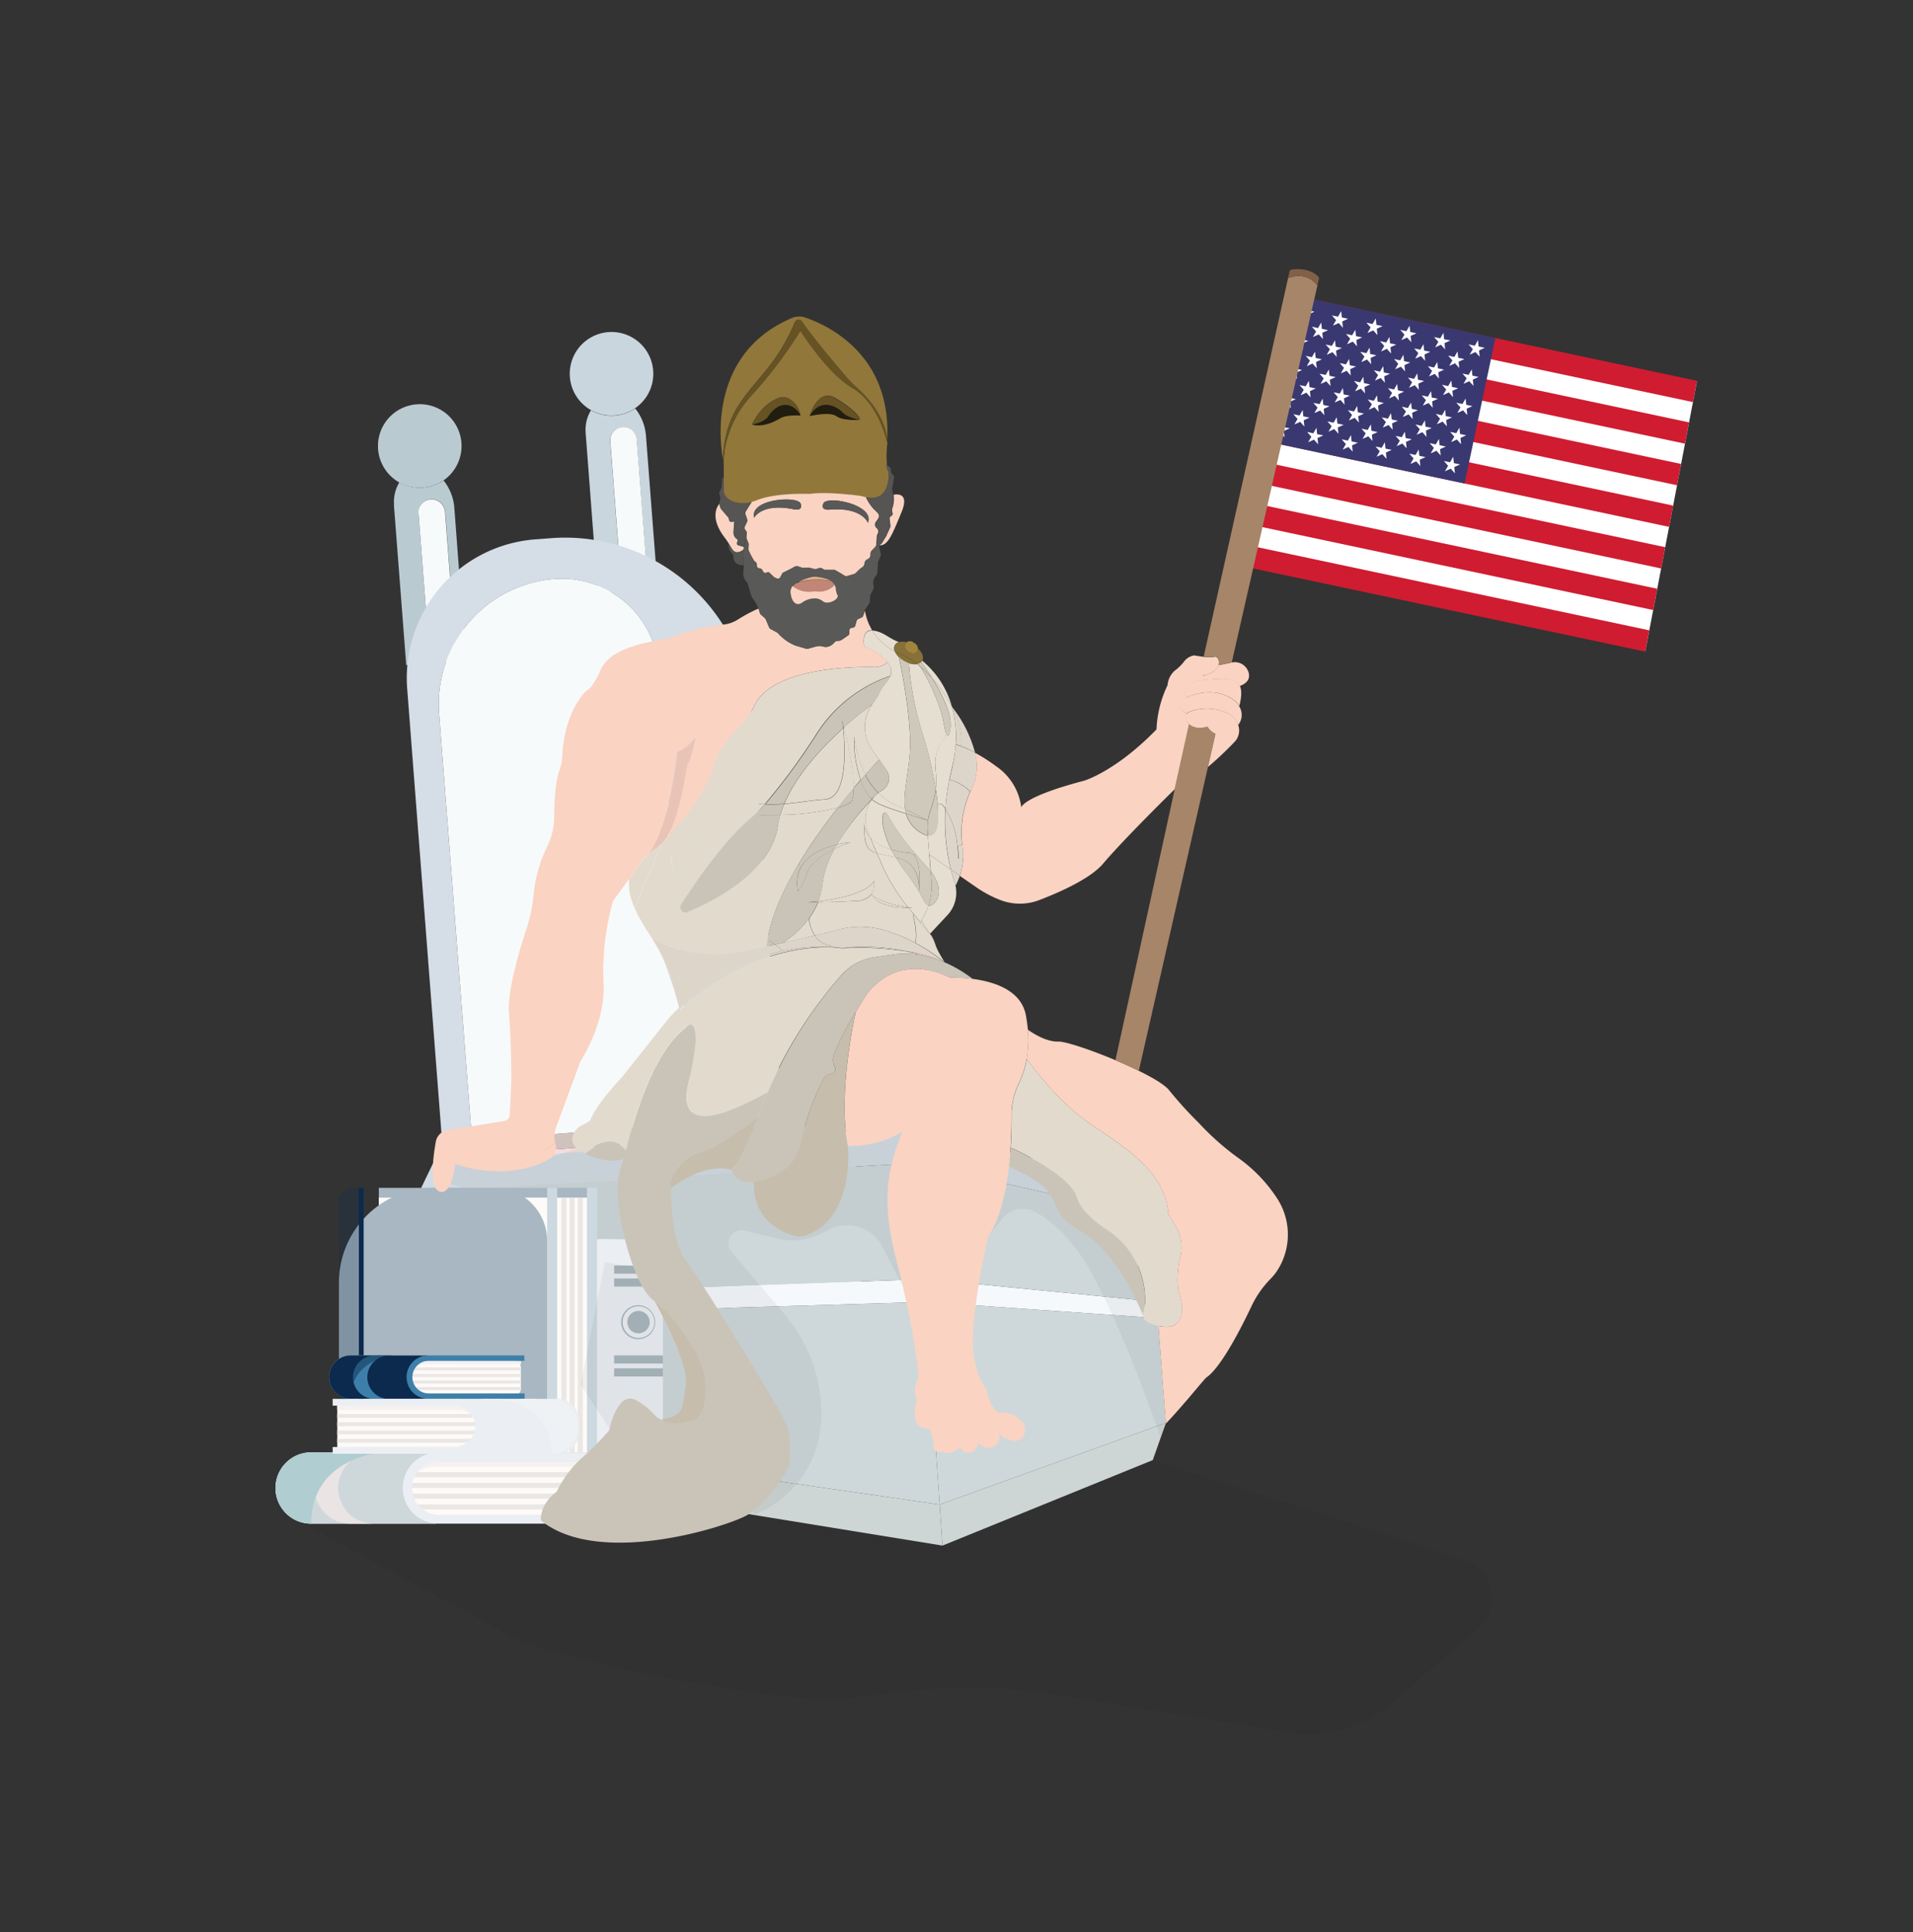 <svg xmlns="http://www.w3.org/2000/svg" xmlns:xlink="http://www.w3.org/1999/xlink" viewBox="0 0 400 404"><rect x="0" y="0" width="400" height="404" fill="#333333" stroke="none"/><defs><style>.cls-1,.cls-30,.cls-34,.cls-38,.cls-42,.cls-47,.cls-50,.cls-56{fill:none;}.cls-2{isolation:isolate;}.cls-3{clip-path:url(#clip-path);}.cls-4{fill:#fff;}.cls-5{fill:#cf1c31;}.cls-6{fill:#3a3870;}.cls-7{opacity:0.05;}.cls-8{clip-path:url(#clip-path-2);}.cls-9{clip-path:url(#clip-path-3);}.cls-10{fill:#bacad1;}.cls-11{fill:#f7fafb;}.cls-12{fill:#c9d6dd;}.cls-13{clip-path:url(#clip-path-5);}.cls-14{fill:#bdcfda;}.cls-15{fill:#b5c6d7;}.cls-16{fill:#f4dddf;}.cls-17{fill:#d2c2bd;}.cls-18{fill:#d5dde6;}.cls-19{fill:#a7b6c1;}.cls-20{clip-path:url(#clip-path-7);}.cls-21{fill:#ced8da;}.cls-22{fill:#f6f9fb;}.cls-23{fill:#cdd6d4;}.cls-24{fill:#d2dbe3;}.cls-25{clip-path:url(#clip-path-9);}.cls-26{clip-path:url(#clip-path-10);}.cls-27{clip-path:url(#clip-path-11);}.cls-28{fill:#ebeff3;}.cls-29{fill:#aab9bf;}.cls-30,.cls-34{stroke:#ebeff3;}.cls-30,.cls-34,.cls-38,.cls-42,.cls-47,.cls-50,.cls-56{stroke-miterlimit:10;}.cls-31,.cls-48{mix-blend-mode:multiply;}.cls-32{clip-path:url(#clip-path-12);}.cls-33{fill:#ebeef3;}.cls-34{stroke-width:0.97px;}.cls-35{fill:#eae4e5;}.cls-36{fill:#fdfaf7;}.cls-37{fill:#f4f1f0;}.cls-38,.cls-47,.cls-50{stroke:#eae7e4;}.cls-38{stroke-width:1.04px;}.cls-39{fill:#b0cdd1;}.cls-40{fill:#a8b7c1;}.cls-41{fill:#cdd9e0;}.cls-42{stroke:#0b2a4d;}.cls-43{opacity:0.26;}.cls-44{clip-path:url(#clip-path-13);}.cls-45{fill:#0b2a4d;}.cls-46{fill:#3d7faa;}.cls-47{stroke-width:0.63px;}.cls-48{opacity:0.49;}.cls-49{clip-path:url(#clip-path-14);}.cls-50{stroke-width:0.8px;}.cls-51{opacity:0.2;mix-blend-mode:overlay;}.cls-52{clip-path:url(#clip-path-15);}.cls-53{fill:#fefefe;}.cls-54{opacity:0.37;}.cls-55{clip-path:url(#clip-path-16);}.cls-56{stroke:#fdfaf7;stroke-width:0.85px;}.cls-57{clip-path:url(#clip-path-17);}.cls-58{clip-path:url(#clip-path-18);}.cls-59{fill:#fad3c2;}.cls-60{fill:#cac4b8;}.cls-61{fill:#e2dacd;}.cls-62{fill:#eac3b7;}.cls-63{fill:#c6bdac;}.cls-64{fill:#ddd5ca;}.cls-65{fill:#565554;}.cls-66{fill:#91773a;}.cls-67{fill:#675223;}.cls-68{fill:#595958;}.cls-69{fill:#211e0f;}.cls-70{fill:#c18676;}.cls-71{fill:#dfb18d;}.cls-72{fill:#e6ded1;}.cls-73{fill:#cfc9bb;}.cls-74{fill:#877138;}.cls-75{fill:#a1853c;}.cls-76{fill:#a78569;}.cls-77{fill:#826047;}</style><clipPath id="clip-path"><polygon class="cls-1" points="258.07 118.03 344.01 136.26 354.84 79.63 270.03 61.64 258.07 118.03"/></clipPath><clipPath id="clip-path-2"><rect class="cls-1" x="62.75" y="295.74" width="249.25" height="66.81"/></clipPath><clipPath id="clip-path-3"><rect class="cls-1" x="79.04" y="69.42" width="58.48" height="69.65"/></clipPath><clipPath id="clip-path-5"><rect class="cls-1" x="85.05" y="112.41" width="96.92" height="166.04"/></clipPath><clipPath id="clip-path-7"><rect class="cls-1" x="85.56" y="235.55" width="158.23" height="87.65"/></clipPath><clipPath id="clip-path-9"><rect class="cls-1" x="135.28" y="225.43" width="65.55" height="91.36"/></clipPath><clipPath id="clip-path-10"><rect class="cls-1" x="200.83" y="234.34" width="46.18" height="66.34"/></clipPath><clipPath id="clip-path-11"><rect class="cls-1" x="92.46" y="238.94" width="42.82" height="24.85"/></clipPath><clipPath id="clip-path-12"><rect class="cls-1" x="123.44" y="259.14" width="4.97" height="54.63"/></clipPath><clipPath id="clip-path-13"><rect class="cls-1" x="70.87" y="248.39" width="4.67" height="55.37"/></clipPath><clipPath id="clip-path-14"><rect class="cls-1" x="68.83" y="283.43" width="13.52" height="9.08"/></clipPath><clipPath id="clip-path-15"><rect class="cls-1" x="104.05" y="292.51" width="17.05" height="11.45"/></clipPath><clipPath id="clip-path-16"><rect class="cls-1" x="130.57" y="251.68" width="3.09" height="3.09"/></clipPath><clipPath id="clip-path-17"><rect class="cls-1" x="121.42" y="263.93" width="30.16" height="40.99"/></clipPath><clipPath id="clip-path-18"><rect class="cls-1" x="90.48" y="56.28" width="185.3" height="266.3"/></clipPath></defs><title>acarabahasa</title><g class="cls-2"><g id="Layer_1" data-name="Layer 1"><g class="cls-3"><rect class="cls-4" x="288.88" y="46.55" width="57.22" height="109.25" transform="translate(152.62 390.75) rotate(-78.02)"/><rect class="cls-5" x="320.69" y="20.6" width="4.53" height="109.16" transform="translate(182.38 375.5) rotate(-78.02)"/><rect class="cls-5" x="318.86" y="29.26" width="4.53" height="109.16" transform="translate(172.45 380.57) rotate(-78.02)"/><rect class="cls-5" x="317.02" y="37.92" width="4.53" height="109.16" transform="translate(162.53 385.63) rotate(-78.02)"/><rect class="cls-5" x="315.18" y="46.58" width="4.53" height="109.16" transform="translate(152.6 390.7) rotate(-78.02)"/><rect class="cls-5" x="313.34" y="55.24" width="4.53" height="109.16" transform="translate(142.67 395.76) rotate(-78.02)"/><rect class="cls-5" x="311.51" y="63.9" width="4.53" height="109.16" transform="translate(132.74 400.83) rotate(-78.02)"/><rect class="cls-5" x="309.67" y="72.56" width="4.53" height="109.16" transform="translate(122.82 405.89) rotate(-78.02)"/><rect class="cls-6" x="272.59" y="59.57" width="31.09" height="43.6" transform="translate(148.73 346.34) rotate(-78.02)"/><polygon class="cls-4" points="273.41 63.57 273.55 64.9 274.84 65.17 273.63 65.72 273.77 67.05 272.89 66.06 271.68 66.6 272.34 65.44 271.46 64.46 272.75 64.73 273.41 63.57"/><polygon class="cls-4" points="276.26 67.44 276.4 68.77 277.69 69.04 276.49 69.58 276.62 70.91 275.74 69.92 274.53 70.47 275.19 69.31 274.31 68.32 275.6 68.6 276.26 67.44"/><polygon class="cls-4" points="274.97 73.54 275.11 74.86 276.4 75.14 275.19 75.68 275.33 77.01 274.44 76.02 273.24 76.56 273.9 75.41 273.02 74.42 274.31 74.69 274.97 73.54"/><polygon class="cls-4" points="273.68 79.63 273.81 80.96 275.11 81.23 273.9 81.78 274.03 83.1 273.15 82.11 271.94 82.66 272.61 81.5 271.72 80.52 273.01 80.79 273.68 79.63"/><polygon class="cls-4" points="272.38 85.73 272.52 87.06 273.81 87.33 272.6 87.88 272.74 89.2 271.86 88.21 270.65 88.76 271.31 87.6 270.43 86.61 271.72 86.89 272.38 85.73"/><polygon class="cls-4" points="283.39 68.95 283.53 70.28 284.82 70.55 283.61 71.1 283.75 72.42 282.86 71.43 281.66 71.98 282.32 70.82 281.44 69.83 282.73 70.11 283.39 68.95"/><polygon class="cls-4" points="282.1 75.05 282.23 76.37 283.52 76.65 282.32 77.19 282.45 78.52 281.57 77.53 280.36 78.08 281.02 76.92 280.14 75.93 281.43 76.2 282.1 75.05"/><polygon class="cls-4" points="280.8 81.14 280.94 82.47 282.23 82.74 281.02 83.29 281.16 84.62 280.28 83.63 279.07 84.17 279.73 83.02 278.85 82.03 280.14 82.3 280.8 81.14"/><polygon class="cls-4" points="279.51 87.24 279.64 88.57 280.94 88.84 279.73 89.39 279.87 90.71 278.98 89.72 277.78 90.27 278.44 89.11 277.56 88.12 278.85 88.4 279.51 87.24"/><polygon class="cls-4" points="290.52 70.46 290.65 71.79 291.94 72.06 290.74 72.61 290.87 73.93 289.99 72.94 288.78 73.49 289.44 72.33 288.56 71.35 289.85 71.62 290.52 70.46"/><polygon class="cls-4" points="289.22 76.56 289.36 77.89 290.65 78.16 289.44 78.7 289.58 80.03 288.69 79.04 287.49 79.59 288.15 78.43 287.27 77.44 288.56 77.72 289.22 76.56"/><polygon class="cls-4" points="287.93 82.66 288.06 83.98 289.36 84.26 288.15 84.8 288.28 86.13 287.4 85.14 286.19 85.68 286.86 84.53 285.97 83.54 287.27 83.81 287.93 82.66"/><polygon class="cls-4" points="286.63 88.75 286.77 90.08 288.06 90.35 286.85 90.9 286.99 92.22 286.11 91.23 284.9 91.78 285.56 90.63 284.68 89.64 285.97 89.91 286.63 88.75"/><polygon class="cls-4" points="297.64 71.97 297.78 73.3 299.07 73.57 297.86 74.12 298 75.45 297.11 74.46 295.91 75 296.57 73.85 295.69 72.86 296.98 73.13 297.64 71.97"/><polygon class="cls-4" points="296.35 78.07 296.48 79.4 297.77 79.67 296.57 80.22 296.7 81.54 295.82 80.55 294.61 81.1 295.27 79.94 294.39 78.95 295.68 79.23 296.35 78.07"/><polygon class="cls-4" points="295.05 84.17 295.19 85.49 296.48 85.77 295.27 86.31 295.41 87.64 294.53 86.65 293.32 87.2 293.98 86.04 293.1 85.05 294.39 85.32 295.05 84.17"/><polygon class="cls-4" points="293.76 90.26 293.9 91.59 295.19 91.86 293.98 92.41 294.12 93.74 293.23 92.75 292.03 93.29 292.69 92.14 291.81 91.15 293.1 91.42 293.76 90.26"/><polygon class="cls-4" points="304.77 73.49 304.9 74.81 306.19 75.09 304.99 75.63 305.12 76.96 304.24 75.97 303.03 76.51 303.69 75.36 302.81 74.37 304.1 74.64 304.77 73.49"/><polygon class="cls-4" points="303.47 79.58 303.61 80.91 304.9 81.18 303.69 81.73 303.83 83.05 302.95 82.06 301.74 82.61 302.4 81.45 301.52 80.47 302.81 80.74 303.47 79.58"/><polygon class="cls-4" points="302.18 85.68 302.31 87.01 303.61 87.28 302.4 87.83 302.53 89.15 301.65 88.16 300.44 88.71 301.11 87.55 300.23 86.56 301.52 86.84 302.18 85.68"/><polygon class="cls-4" points="300.88 91.78 301.02 93.1 302.31 93.38 301.11 93.92 301.24 95.25 300.36 94.26 299.15 94.8 299.81 93.65 298.93 92.66 300.22 92.93 300.88 91.78"/><polygon class="cls-4" points="272.12 69.67 272.25 71 273.55 71.27 272.34 71.81 272.47 73.14 271.59 72.15 270.38 72.7 271.05 71.54 270.16 70.55 271.46 70.83 272.12 69.67"/><polygon class="cls-4" points="270.82 75.77 270.96 77.09 272.25 77.37 271.05 77.91 271.18 79.24 270.3 78.25 269.09 78.8 269.75 77.64 268.87 76.65 270.16 76.92 270.82 75.77"/><polygon class="cls-4" points="269.53 81.86 269.67 83.19 270.96 83.46 269.75 84.01 269.89 85.33 269 84.35 267.8 84.89 268.46 83.73 267.58 82.75 268.87 83.02 269.53 81.86"/><polygon class="cls-4" points="268.24 87.96 268.37 89.29 269.67 89.56 268.46 90.11 268.59 91.43 267.71 90.44 266.5 90.99 267.17 89.83 266.28 88.84 267.57 89.12 268.24 87.96"/><polygon class="cls-4" points="280.44 65.06 280.58 66.39 281.87 66.66 280.66 67.21 280.8 68.54 279.92 67.55 278.71 68.09 279.37 66.94 278.49 65.95 279.78 66.22 280.44 65.06"/><polygon class="cls-4" points="279.15 71.16 279.29 72.49 280.58 72.76 279.37 73.31 279.5 74.63 278.62 73.64 277.41 74.19 278.08 73.03 277.19 72.04 278.49 72.32 279.15 71.16"/><polygon class="cls-4" points="277.86 77.26 277.99 78.58 279.28 78.86 278.07 79.4 278.21 80.73 277.33 79.74 276.12 80.29 276.78 79.13 275.9 78.14 277.19 78.41 277.86 77.26"/><polygon class="cls-4" points="276.56 83.36 276.7 84.68 277.99 84.95 276.78 85.5 276.92 86.83 276.04 85.84 274.83 86.38 275.49 85.23 274.61 84.24 275.9 84.51 276.56 83.36"/><polygon class="cls-4" points="275.27 89.45 275.4 90.78 276.69 91.05 275.49 91.6 275.62 92.92 274.74 91.93 273.53 92.48 274.2 91.32 273.31 90.33 274.61 90.61 275.27 89.45"/><polygon class="cls-4" points="287.66 66.6 287.8 67.92 289.09 68.2 287.88 68.74 288.02 70.07 287.14 69.08 285.93 69.63 286.59 68.47 285.71 67.48 287 67.75 287.66 66.6"/><polygon class="cls-4" points="286.37 72.69 286.5 74.02 287.8 74.29 286.59 74.84 286.72 76.17 285.84 75.18 284.63 75.72 285.3 74.56 284.42 73.58 285.71 73.85 286.37 72.69"/><polygon class="cls-4" points="285.07 78.79 285.21 80.12 286.5 80.39 285.3 80.94 285.43 82.26 284.55 81.27 283.34 81.82 284 80.66 283.12 79.67 284.41 79.95 285.07 78.79"/><polygon class="cls-4" points="283.78 84.89 283.92 86.21 285.21 86.49 284 87.03 284.14 88.36 283.25 87.37 282.05 87.92 282.71 86.76 281.83 85.77 283.12 86.04 283.78 84.89"/><polygon class="cls-4" points="282.49 90.98 282.62 92.31 283.92 92.58 282.71 93.13 282.84 94.45 281.96 93.47 280.75 94.01 281.42 92.86 280.54 91.87 281.83 92.14 282.49 90.98"/><polygon class="cls-4" points="294.74 68.1 294.88 69.42 296.17 69.7 294.96 70.24 295.1 71.57 294.21 70.58 293.01 71.13 293.67 69.97 292.79 68.98 294.08 69.25 294.74 68.1"/><polygon class="cls-4" points="293.45 74.19 293.58 75.52 294.87 75.8 293.67 76.34 293.8 77.67 292.92 76.68 291.71 77.22 292.37 76.07 291.49 75.08 292.78 75.35 293.45 74.19"/><polygon class="cls-4" points="292.15 80.29 292.29 81.62 293.58 81.89 292.37 82.44 292.51 83.76 291.63 82.77 290.42 83.32 291.08 82.16 290.2 81.17 291.49 81.45 292.15 80.29"/><polygon class="cls-4" points="290.86 86.39 291 87.71 292.29 87.99 291.08 88.53 291.21 89.86 290.33 88.87 289.13 89.42 289.79 88.26 288.9 87.27 290.2 87.55 290.86 86.39"/><polygon class="cls-4" points="289.57 92.48 289.7 93.81 290.99 94.08 289.79 94.63 289.92 95.96 289.04 94.97 287.83 95.51 288.5 94.36 287.61 93.37 288.9 93.64 289.57 92.48"/><polygon class="cls-4" points="301.82 69.6 301.95 70.93 303.25 71.2 302.04 71.75 302.17 73.07 301.29 72.08 300.08 72.63 300.75 71.47 299.86 70.48 301.15 70.76 301.82 69.6"/><polygon class="cls-4" points="300.52 75.7 300.66 77.02 301.95 77.3 300.74 77.84 300.88 79.17 300 78.18 298.79 78.72 299.45 77.57 298.57 76.58 299.86 76.85 300.52 75.7"/><polygon class="cls-4" points="299.23 81.79 299.37 83.12 300.66 83.39 299.45 83.94 299.59 85.27 298.7 84.28 297.5 84.82 298.16 83.67 297.28 82.68 298.57 82.95 299.23 81.79"/><polygon class="cls-4" points="297.94 87.89 298.07 89.22 299.36 89.49 298.16 90.03 298.29 91.36 297.41 90.37 296.2 90.92 296.87 89.76 295.98 88.77 297.27 89.05 297.94 87.89"/><polygon class="cls-4" points="296.64 93.99 296.78 95.31 298.07 95.59 296.86 96.13 297 97.46 296.12 96.47 294.91 97.02 295.57 95.86 294.69 94.87 295.98 95.14 296.64 93.99"/><polygon class="cls-4" points="309.04 71.13 309.17 72.46 310.46 72.73 309.26 73.28 309.39 74.6 308.51 73.61 307.3 74.16 307.97 73 307.08 72.02 308.38 72.29 309.04 71.13"/><polygon class="cls-4" points="307.74 77.23 307.88 78.56 309.17 78.83 307.96 79.37 308.1 80.7 307.22 79.71 306.01 80.26 306.67 79.1 305.79 78.11 307.08 78.39 307.74 77.23"/><polygon class="cls-4" points="306.45 83.33 306.59 84.65 307.88 84.92 306.67 85.47 306.81 86.8 305.92 85.81 304.72 86.35 305.38 85.2 304.5 84.21 305.79 84.48 306.45 83.33"/><polygon class="cls-4" points="305.16 89.42 305.29 90.75 306.58 91.02 305.38 91.57 305.51 92.89 304.63 91.9 303.42 92.45 304.09 91.29 303.2 90.31 304.5 90.58 305.16 89.42"/><polygon class="cls-4" points="303.86 95.52 304 96.84 305.29 97.12 304.08 97.66 304.22 98.99 303.34 98 302.13 98.55 302.79 97.39 301.91 96.4 303.2 96.67 303.86 95.52"/></g><g class="cls-7"><g class="cls-8"><path d="M62.75,318.24l43.68,23.67c9,5.36,59.32,14.68,69.7,13.39L188,353.83a118,118,0,0,1,33.41.62l48,7.76A26.66,26.66,0,0,0,291.25,356l17.88-15.6a8.36,8.36,0,0,0-2.69-14.18L241,305.32l-40.66-9.58Z"/></g></g><g class="cls-9"><g class="cls-9"><path class="cls-10" d="M87.1,84.55a8.74,8.74,0,1,0,9.38,8,8.73,8.73,0,0,0-9.38-8"/><path class="cls-10" d="M82.36,105.54l2.58,33.53,5-.38-2.42-31.3a2.78,2.78,0,0,1,4.57-2.32,2.81,2.81,0,0,1,1,1.9l2.41,31.29,2-.15L96.49,126,95,106.19a10.43,10.43,0,0,0-2.25-5.72,8.73,8.73,0,0,1-9.27.37h0l-.16.34a7.83,7.83,0,0,0-.92,4.35"/><path class="cls-11" d="M87.52,107.39l2.42,31.3,5.52-.43L93.05,107a2.81,2.81,0,0,0-1-1.9,2.78,2.78,0,0,0-4.57,2.32"/><path class="cls-12" d="M127.19,69.45a8.73,8.73,0,1,0,1.35,17.41,8.63,8.63,0,0,0,4.26-1.5,8.73,8.73,0,0,0-5.61-15.91"/><path class="cls-12" d="M122.45,90.43,125,124l5-.38-2.41-31.3a2.77,2.77,0,1,1,5.53-.42l2.41,31.29,2-.15-.94-12.12-1.52-19.8a10.44,10.44,0,0,0-2.26-5.72,8.75,8.75,0,0,1-9.27.38l-.16.35a7.78,7.78,0,0,0-.92,4.34"/><path class="cls-11" d="M127.61,92.28l2.41,31.3,5.53-.43-2.41-31.29a2.77,2.77,0,0,0-5.53.42"/></g></g><g class="cls-13"><g class="cls-13"><path class="cls-14" d="M94.11,260.34l-6.86,18.11,94-7.25-6.69-17.06Zm20.62,11.51-.4-5.17,35-2.7.4,5.17Zm11.42-10a2.57,2.57,0,0,1,.62-1.89,2.61,2.61,0,0,1,1.77-.9l11.76-.9a2.59,2.59,0,1,1,.4,5.17l-11.76.9a2.6,2.6,0,0,1-2.79-2.38"/><path class="cls-15" d="M93.29,249.64l.82,10.7,80.42-6.2L177,254a5.36,5.36,0,0,0,4.93-5.76,5.38,5.38,0,0,0-5.76-4.94l-3.57.27L153.2,245Z"/><path class="cls-16" d="M92.71,242.15l.57,7.49L153.2,245l-.28-3.56a3.92,3.92,0,0,0-4.22-3.62Z"/><path class="cls-17" d="M92.46,238.94l.25,3.21,56-4.31a3.92,3.92,0,0,1,4.22,3.62l.28,3.56,19.43-1.5a10.69,10.69,0,0,0-9.07-9.77,10.48,10.48,0,0,0-2.45-.1l-16.05,1.24L98.7,238.46Z"/><path class="cls-18" d="M85.14,144l7.32,94.95,6.24-.48-6.88-89.24a26.2,26.2,0,0,1,24.11-28.14,20.29,20.29,0,0,1,21.8,18.67l7.33,95.14,16.05-1.24a10.48,10.48,0,0,1,2.45.1l.05-.29-6.56-85.06a39,39,0,0,0-41.87-35.87l-3.3.25A29.06,29.06,0,0,0,85.14,144"/><path class="cls-11" d="M91.82,149.21l6.88,89.25,46.36-3.57-7.33-95.14a20.29,20.29,0,0,0-21.8-18.67,26.2,26.2,0,0,0-24.11,28.13"/><rect class="cls-19" x="114.47" y="265.32" width="35.06" height="5.19" transform="matrix(1, -0.08, 0.08, 1, -20.18, 10.93)"/><path class="cls-19" d="M126.77,259.93a2.59,2.59,0,0,0,2.17,4.27l11.76-.9a2.59,2.59,0,1,0-.4-5.17l-11.76.9a2.61,2.61,0,0,0-1.77.9"/></g></g><g class="cls-20"><g class="cls-20"><polygon class="cls-21" points="85.56 275.48 87.36 298.9 196.48 314.61 193.58 272.24 85.56 275.48"/><polygon class="cls-22" points="89.44 271.17 85.56 275.48 193.58 272.24 193.25 267.48 89.44 271.17"/><polygon class="cls-23" points="87.36 298.9 90.53 305.9 197.07 323.2 196.48 314.61 87.36 298.9"/><polygon class="cls-21" points="87.74 249.08 89.44 271.17 193.25 267.48 191.59 243.23 191.59 243.23 87.74 249.08"/><polygon class="cls-24" points="90.56 243.23 87.74 249.08 191.59 243.23 191.59 243.23 191.08 235.78 190.2 235.55 90.56 243.23"/><polygon class="cls-23" points="196.48 314.61 197.07 323.2 241.04 305.32 241.04 305.31 243.79 297.54 196.48 314.61"/><polygon class="cls-21" points="193.58 272.24 196.48 314.61 243.79 297.54 242.1 275.64 193.58 272.24"/><polygon class="cls-22" points="193.25 267.48 193.58 272.24 242.1 275.64 238.47 271.87 193.53 267.47 193.25 267.48"/><polygon class="cls-21" points="191.59 243.23 193.25 267.48 193.53 267.47 238.47 271.87 237.06 253.62 191.59 243.23"/><polygon class="cls-24" points="191.08 235.78 191.59 243.23 237.06 253.62 240.01 248.45 191.08 235.78"/></g></g><g class="cls-7"><g class="cls-25"><path d="M157.61,316.79s15.78-5.43,14-24.2a32.4,32.4,0,0,0-7.76-18L153,261.83a2.77,2.77,0,0,1,2.77-4.49l6.5,1.61a14.1,14.1,0,0,0,10.6-1.57,8.3,8.3,0,0,1,11.62,3.33l4.19,8.11,8.75-4.84,3.36-20.46-2.19-18.09-14.15,1.39-19.88,3.38-24.45,5.29s-4.88,10.7-4.88,11.78,10.77,30,10.77,30Z"/></g></g><g class="cls-7"><g class="cls-26"><path d="M200.83,234.34l18.26,3.56,21.31,15.72L247,275.09l-.88,13-3.46,12.57s-7-20.89-14.37-34.39c-4-7.3-8.47-11-11.73-12.78a5.58,5.58,0,0,0-7.13,1.47l-4.11,5.36-2.48-10.89Z"/></g></g><g class="cls-7"><g class="cls-27"><path d="M94.22,247.6l8.32,2.61a11.65,11.65,0,0,0,6.77.06c4-1.19,5.73,6.59,9.61,8.26l15.32,5.26,1-24.15-11.83-.7-2.83,1.19a30.42,30.42,0,0,1-16.81,1.92l-11.35-1.92Z"/></g></g><rect class="cls-28" x="123.44" y="259.14" width="15.17" height="54.63"/><rect class="cls-29" x="123.31" y="264.63" width="15.31" height="4.41"/><rect class="cls-29" x="123.31" y="283.43" width="15.31" height="4.41"/><path class="cls-29" d="M137,276.48a3.56,3.56,0,1,1-3.55-3.55,3.55,3.55,0,0,1,3.55,3.55"/><line class="cls-30" x1="138.61" y1="266.84" x2="122.74" y2="266.84"/><line class="cls-30" x1="138.61" y1="285.63" x2="122.74" y2="285.63"/><g class="cls-31"><g class="cls-32"><rect class="cls-33" x="123.44" y="259.14" width="4.97" height="54.63"/></g></g><path class="cls-34" d="M136.34,276.47a2.83,2.83,0,1,1-2.83-2.83A2.83,2.83,0,0,1,136.34,276.47Z"/><path class="cls-35" d="M91.18,318.61H65.06a7.45,7.45,0,1,1,0-14.9H91.18Z"/><path class="cls-21" d="M91.18,318.61H65.06a7.45,7.45,0,1,1,0-14.9H91.18Z"/><path class="cls-36" d="M90.34,317.39h33.1V305.56H89.54A4.42,4.42,0,0,0,85.12,310v2.19a5.22,5.22,0,0,0,5.22,5.22"/><path class="cls-37" d="M90.73,305.56a5.62,5.62,0,0,0-5.61,5.6,5.61,5.61,0,0,1,5.48-4.43h32.84v-1.17Z"/><path class="cls-35" d="M70.71,311.16h0a7.46,7.46,0,0,1,7.45-7.45H73.24a7.45,7.45,0,1,0,0,14.9h4.92a7.45,7.45,0,0,1-7.45-7.45"/><line class="cls-38" x1="123.44" y1="308.36" x2="86.65" y2="308.36"/><line class="cls-38" x1="123.44" y1="310.61" x2="85.8" y2="310.61"/><line class="cls-38" x1="123.44" y1="312.86" x2="85.8" y2="312.86"/><line class="cls-38" x1="123.44" y1="315.11" x2="86.65" y2="315.11"/><path class="cls-33" d="M91.77,316.76a5.6,5.6,0,1,1,0-11.2h32.89v-1.85h-33a7.45,7.45,0,1,0,0,14.9h33.05v-1.85Z"/><path class="cls-39" d="M79.8,303.71H65.06a7.45,7.45,0,1,0,0,14.9c0-13.84,14.74-14.9,14.74-14.9"/><rect class="cls-40" x="79.21" y="248.39" width="43.53" height="55.37"/><rect class="cls-41" x="122.74" y="248.39" width="2.09" height="55.37"/><rect class="cls-36" x="79.21" y="250.43" width="43.53" height="53.34"/><path class="cls-40" d="M103.3,248.39H90.68A19.81,19.81,0,0,0,70.87,268.2V284a19.81,19.81,0,0,0,19.81,19.81H103.3a11.1,11.1,0,0,0,11.11-11.11V259.49a11.1,11.1,0,0,0-11.11-11.1"/><line class="cls-42" x1="75.54" y1="248.39" x2="75.54" y2="302.54"/><rect class="cls-41" x="114.41" y="248.39" width="2.09" height="55.37"/><g class="cls-43"><g class="cls-44"><path class="cls-45" d="M75.54,248.39H73.75a2.88,2.88,0,0,0-2.88,2.88v49.62a2.88,2.88,0,0,0,2.88,2.88h1.79Z"/></g></g><line class="cls-38" x1="117.91" y1="250.43" x2="117.91" y2="303.71"/><line class="cls-38" x1="119.62" y1="250.43" x2="119.62" y2="303.71"/><line class="cls-38" x1="121.33" y1="250.43" x2="121.33" y2="303.71"/><path class="cls-35" d="M89.29,292.51H73.37a4.54,4.54,0,0,1,0-9.08H89.29Z"/><path class="cls-45" d="M89.29,292.51H73.37a4.54,4.54,0,0,1,0-9.08H89.29Z"/><path class="cls-36" d="M88.53,291.76h19a1.38,1.38,0,0,0,1.38-1.38v-4.44a1.38,1.38,0,0,0-1.38-1.38h-19a2.94,2.94,0,0,0-2.94,2.93v1.34a2.94,2.94,0,0,0,2.94,2.93"/><path class="cls-37" d="M89,284.56A3.42,3.42,0,0,0,85.59,288a3.41,3.41,0,0,1,3.34-2.7h20v-.71Z"/><path class="cls-46" d="M76.81,288h0a4.54,4.54,0,0,1,4.54-4.54h-3a4.54,4.54,0,0,0,0,9.08h3A4.54,4.54,0,0,1,76.81,288"/><line class="cls-47" x1="108.94" y1="286.26" x2="86.52" y2="286.26"/><line class="cls-47" x1="108.94" y1="287.63" x2="86.01" y2="287.63"/><line class="cls-47" x1="108.94" y1="289" x2="86.01" y2="289"/><line class="cls-47" x1="108.94" y1="290.37" x2="86.52" y2="290.37"/><path class="cls-46" d="M89.64,291.38a3.41,3.41,0,0,1,0-6.82h20v-1.13H89.55a4.54,4.54,0,1,0,0,9.08h20.14v-1.13Z"/><g class="cls-48"><g class="cls-49"><path class="cls-45" d="M82.35,283.43h-9a4.54,4.54,0,0,0,0,9.08c0-8.44,9-9.08,9-9.08"/></g></g><path class="cls-35" d="M95.3,304h21.14a4.67,4.67,0,0,0,4.66-4.67v-2.12a4.66,4.66,0,0,0-4.66-4.66H95.3Z"/><path class="cls-28" d="M95.3,304h21.14a4.67,4.67,0,0,0,4.66-4.67v-2.12a4.66,4.66,0,0,0-4.66-4.66H95.3Z"/><path class="cls-36" d="M96.52,303h-26v-9.09H96a4,4,0,0,1,4,4v1.69A3.44,3.44,0,0,1,96.52,303"/><path class="cls-37" d="M95.65,293.93a4.3,4.3,0,0,1,4.31,4.3,4.3,4.3,0,0,0-4.21-3.4H70.51v-.9Z"/><path class="cls-28" d="M105.59,298.23h0a5.72,5.72,0,0,0-5.73-5.72h3.79a5.73,5.73,0,1,1,0,11.45H99.86a5.72,5.72,0,0,0,5.73-5.73"/><path class="cls-28" d="M113.55,298.23h0a5.73,5.73,0,0,0-5.73-5.72h3.79a5.73,5.73,0,0,1,0,11.45h-3.79a5.73,5.73,0,0,0,5.73-5.73"/><line class="cls-50" x1="70.51" y1="296.08" x2="98.79" y2="296.08"/><line class="cls-50" x1="70.51" y1="297.81" x2="99.44" y2="297.81"/><line class="cls-50" x1="70.51" y1="299.54" x2="99.44" y2="299.54"/><line class="cls-50" x1="70.51" y1="301.27" x2="98.79" y2="301.27"/><path class="cls-28" d="M94.85,302.54a4.31,4.31,0,1,0,0-8.61H69.56v-1.42H95A5.73,5.73,0,1,1,95,304H69.56v-1.42Z"/><g class="cls-51"><g class="cls-52"><path class="cls-53" d="M104.05,292.51h11.33a5.73,5.73,0,0,1,0,11.45c0-10.64-11.33-11.45-11.33-11.45"/></g></g><g class="cls-54"><g class="cls-55"><path class="cls-56" d="M133.33,253.22a1.22,1.22,0,1,1-2.43,0,1.22,1.22,0,0,1,2.43,0Z"/></g></g><g class="cls-7"><g class="cls-57"><polygon points="126.46 263.93 140.36 266.19 151.58 279.38 149.28 297.3 131.51 304.92 121.42 289.53 126.46 263.93"/></g></g><g class="cls-58"><path class="cls-59" d="M108.22,243.59a4.07,4.07,0,0,0,2.75-1.77,2.43,2.43,0,0,1,1.8-1,4,4,0,0,0,2.8-1.52l.55-.15a5.63,5.63,0,0,1,.16-3.42l5.09-13.8s5.37-8,4.82-16.6a53.87,53.87,0,0,1,2-16.94l3.29-4.52.38-.52h0l2.32-3.17.24-.34.1-.09c.05-.08.12-.15.18-.23l.43-.48a2.09,2.09,0,0,1,.2-.22c1.9-2.44,3.25-6.22,4.21-9.94.5-2,.89-3.92,1.19-5.65.59-3.47.81-6,.81-6a7.78,7.78,0,0,0,2.74-1.74,10.83,10.83,0,0,0,1.06-1.19A19.92,19.92,0,0,1,143.7,160c-.84,5.32-2.56,13.7-5.27,16.3a14.15,14.15,0,0,0,1.88-2.06,21.25,21.25,0,0,1,1.54-1.85,34.24,34.24,0,0,0,5.84-8.27,28,28,0,0,0,1.86-4.72c1.37-4.74,6.14-7.36,8.2-11.84,4.11-8.91,25.06-8.07,25.06-8.07a4.08,4.08,0,0,0,2.78-1,11.14,11.14,0,0,0-4.25-3.08s-.91.22-.73-1.83c.17-1.79,1.43-1.82,1.75-1.8a11.35,11.35,0,0,1-1.49-4h-.05l-.33,1a.63.63,0,0,1-.32.34l-.74.33a.56.56,0,0,0-.32.38l-.28,1a.59.59,0,0,1-.61.43h-.08a.6.6,0,0,0-.54.55l0,.62a.6.6,0,0,1-.26.45l-1.31.89a1.46,1.46,0,0,1-.9.24H175a.58.58,0,0,0-.36.17l-.53.51a2.1,2.1,0,0,1-2,.5,2.77,2.77,0,0,0-1-.1,3.41,3.41,0,0,0-.54.1l-1.64.46a.58.58,0,0,1-.32,0l-2.25-.66h0a9.56,9.56,0,0,1-3.64-2.57.66.66,0,0,0-.19-.15l-1.41-.77a.64.64,0,0,1-.26-.28l-.74-1.75a.62.62,0,0,0-.15-.21l-.89-.79a.55.55,0,0,1-.18-.31c-.08-.31-.17-.62-.28-.92a32.53,32.53,0,0,0-3.83,2l-.56.34a6.78,6.78,0,0,1-2.79,1,41.14,41.14,0,0,0-9.08,2,25,25,0,0,1-5.11,1.41c-3.83.61-10.17,2.21-11.68,6.19,0,0-1.57,3.46-2.57,4s-5.11,5.24-5.44,14.12A9.05,9.05,0,0,1,117,161c-.47,1.33-1.11,4.16-1.12,9.76a13.91,13.91,0,0,1-1.37,6.05,29.86,29.86,0,0,0-2.9,9.84,31.71,31.71,0,0,1-1.43,7.28c-1.66,5-4.11,13.36-3.76,17.87.52,6.75.51,14,.51,14l-.34,7.33a1.34,1.34,0,0,1-1.13,1.27l-11.86,1.92a3,3,0,0,0-2.48,2.43c-.57,3.27-1.34,9.3.57,10.32s3.1-2.13,3.5-5.68a27.38,27.38,0,0,0,13.2,1.21Z"/><path class="cls-60" d="M116.45,311.88c-3.81,2.83-3.33,6.08-3.33,6.08,12,9.73,38.21,1.47,42.86-1s9-10.24,9-10.24.91-6.17-.85-9.61-17.73-29.82-20.78-33.61c-2.54-3.16-3-11.46-3.1-14.16a6,6,0,0,1,.82-4.2,8.74,8.74,0,0,1,5-4.11c5.62-1.87,12.14-7.12,12.34-7.28h0c.57-1.51.94-2.56.94-2.56.38-.94.76-1.87,1.16-2.78h0c-4.87,2.56-19.64,10.88-16.5-2.14s.22-12,.22-12c-7.46,4.95-11.23,18.52-13.39,26.36-.16.59-.32,1.15-.46,1.66-.31,1.09-.57,2-.81,2.7-1.89,5.44,2.61,24.14,7.26,27.06,3,1.88,6.37,7,8.41,10.42a15.83,15.83,0,0,1,2.26,9c-.3,5-2.65,5.53-2.65,5.53s-3.75,1.36-6.68-.16a5.32,5.32,0,0,1-1.47-1.12,13.67,13.67,0,0,0-3.85-3,2.38,2.38,0,0,0-2.58.28c-2.1,1.78-2.87,6.07-2.87,6.07a57.49,57.49,0,0,1-5.66,5.73,22.54,22.54,0,0,0-5.32,7.09"/><path class="cls-59" d="M108.22,243.59l.18,1a19.48,19.48,0,0,0,6.52-2.25,2.64,2.64,0,0,0,1.27-2.94l0-.09c0-.06,0-.12,0-.18l-.55.15a4,4,0,0,1-2.8,1.52,2.43,2.43,0,0,0-1.8,1,4.07,4.07,0,0,1-2.75,1.77"/><path class="cls-61" d="M142.12,211h0c-.05,0-.1-.06-.17-.25-.73.71-1.45,1.45-2.16,2.24L130,225.31s-5.45,5.67-6.58,9a12.37,12.37,0,0,1-1.57.9,3.87,3.87,0,0,0-2,2c-.45,1.19-.3,2.77,2.52,4,5.75-5.22,8.46-.65,8.46-.65,2.16-7.84,5.93-21.41,13.39-26.36,0,0,2.92-1-.22,12s11.63,4.7,16.5,2.14h0A91.17,91.17,0,0,1,176,203.83a11.58,11.58,0,0,1,7-3.68l3.08-.44a17.23,17.23,0,0,1,6.24,0,27.55,27.55,0,0,0-3-.8h0a66.35,66.35,0,0,0-13.19-.61h0l-2.44-.25c-18.73-.12-31.32,13.15-31.53,13"/><path class="cls-60" d="M130.87,240.67s-2.71-4.57-8.46.65c5.24,2.36,8,1,8,1,.14-.51.3-1.07.46-1.66"/><path class="cls-61" d="M131.51,184.85a9.34,9.34,0,0,0,.88,4.24,15.29,15.29,0,0,1-.87-4.33s0,.06,0,.09"/><path class="cls-61" d="M131.52,184.76a15.29,15.29,0,0,0,.87,4.33v0c.1.25.2.51.32.77l5.63-13.48.08-.07a16.1,16.1,0,0,1-1.77,1.41,7.79,7.79,0,0,0-1.28,1.08,10.69,10.69,0,0,1-.82.92c-.12.15-.23.29-.33.44l-2.32,3.17h0a2.89,2.89,0,0,0-.38,1.39"/><path class="cls-62" d="M131.52,183.89a6.46,6.46,0,0,0,0,.87,2.89,2.89,0,0,1,.38-1.39Z"/><path class="cls-62" d="M132.4,189.12c.09.26.19.53.3.8l0,0c-.12-.25-.22-.51-.32-.76"/><path class="cls-59" d="M132.72,189.89l0,0a20.14,20.14,0,0,0,1.78,3.42c1.73,2.67,3.19,5.21,4.24,7.25a26.87,26.87,0,0,0-2.46-4.55,38.21,38.21,0,0,1-3.54-6.15"/><path class="cls-61" d="M138.35,176.41l-5.63,13.47a38.26,38.26,0,0,0,3.54,6.16l.82.43A26.54,26.54,0,0,0,154.83,199l3.8-.79c-2.65-1.71-6.94-1.81-6.94-1.81-10.83-1.33-9.85-4.94-9.24-6.09a1.08,1.08,0,0,1,0-1.22c2.86-4.46,8.8-13.17,14.32-17.84.33-.28.67-.59,1-.92-3.12-.33-7.7-1.53-9.4-5.63l-.69-.57a34,34,0,0,1-5.84,8.27,21.25,21.25,0,0,0-1.54,1.85,14.15,14.15,0,0,1-1.88,2.06l-.08.07m6.49,7.94c-5.19-.18-4.45-5.32-4.45-5.32,1.65,4.12,4.45,5.32,4.45,5.32m4.58-6.23s-5.52,2.44-5.45-5.85c0,0,.66,5,5.45,5.85"/><path class="cls-63" d="M138.2,296.87c2.93,1.52,6.68.16,6.68.16s2.35-.56,2.65-5.53a15.83,15.83,0,0,0-2.26-9c-2-3.42-5.42-8.54-8.41-10.42,0,0,7.33,12.9,6.54,17.57s-.09,6.37-5.2,7.21"/><path class="cls-62" d="M134.47,179.85l-.24.34a4.34,4.34,0,0,1,.34-.44l-.1.1"/><path class="cls-61" d="M134.75,179.53c-.06.08-.13.15-.19.22a10.69,10.69,0,0,0,.82-.92,2.09,2.09,0,0,0-.2.22Z"/><path class="cls-63" d="M141.06,245.18a6,6,0,0,0-.82,4.2c0-.54,0-.86,0-.86,7.49-5.81,12.7-3.88,12.7-3.88l.31-.54c1.57-1.25,3.9-6.93,5.19-10.31-.2.16-6.72,5.41-12.34,7.28a8.74,8.74,0,0,0-5,4.11"/><path class="cls-64" d="M137.08,196.47l-.82-.43a26.49,26.49,0,0,1,2.46,4.55,24.08,24.08,0,0,1,1.68,3.89c.38,1.43,1.28,4.82,1.63,6.19a44.37,44.37,0,0,1,18.13-10.91h0a4.73,4.73,0,0,0-1.53-1.52l-3.8.79a26.54,26.54,0,0,1-17.75-2.56"/><path class="cls-62" d="M135.38,178.83a8.23,8.23,0,0,1,1.28-1.08,16.1,16.1,0,0,0,1.77-1.41c2.71-2.6,4.43-11,5.27-16.3a19.29,19.29,0,0,1-2,3.37l-.94-.17c-.3,1.73-.69,3.68-1.19,5.65-1,3.72-2.31,7.5-4.21,9.94"/><path class="cls-64" d="M140.4,204.48a23.7,23.7,0,0,0-1.68-3.89A86.87,86.87,0,0,1,142,210.75l.08-.08c-.35-1.37-1.25-4.76-1.63-6.19"/><path class="cls-64" d="M142,210.67l-.08.08c.07.19.12.28.17.25s-.05-.2-.09-.33"/><path class="cls-64" d="M142,210.67q.06.2.09.33h0c.21.17,12.8-13.1,31.53-13h0a38.74,38.74,0,0,0-9.94.83c-1.12.24-2.3.54-3.51.91A44.37,44.37,0,0,0,142,210.67"/><path class="cls-61" d="M140.39,179s-.74,5.14,4.45,5.32c0,0-2.8-1.2-4.45-5.32"/><path class="cls-61" d="M142.45,190.34c-.61,1.15-1.59,4.76,9.24,6.09,0,0,4.29.1,6.94,1.81l1.67-.35c0-.44.1-.89.18-1.34a25.34,25.34,0,0,0-9.86-2.77c-6.74-.62-7.88-2.35-8-3.24a1.63,1.63,0,0,1-.17-.2"/><path class="cls-60" d="M142.67,190a.67.67,0,0,0,1.12.74c5.71-2.38,17.46-8.4,18.84-18a17.48,17.48,0,0,1,.5-2.32l-2.22,0a19.26,19.26,0,0,1-3.13-.09c-.35.33-.69.64-1,.92-5.52,4.68-11.46,13.38-14.32,17.84a1.08,1.08,0,0,0,0,1.22,2.2,2.2,0,0,1,.22-.35"/><path class="cls-60" d="M142.45,190.34a1.63,1.63,0,0,0,.17.2,1.1,1.1,0,0,1,0-.55,2.2,2.2,0,0,0-.22.35"/><path class="cls-62" d="M140.78,163.24l.94.17a19.29,19.29,0,0,0,2-3.37c.42-2.68.63-4.58.63-4.58a7.64,7.64,0,0,1-2.74,1.74s-.22,2.57-.81,6"/><path class="cls-61" d="M143.79,190.73a1.09,1.09,0,0,1-1.17-.19c.12.89,1.26,2.62,8,3.24a25.52,25.52,0,0,1,9.86,2.77c.83-5.06,3.34-10.55,6.42-15.74a113.3,113.3,0,0,1,8.31-11.94,51.25,51.25,0,0,1-12.08,1.53,17.48,17.48,0,0,0-.5,2.32c-1.38,9.61-13.13,15.63-18.84,18"/><path class="cls-61" d="M144,172.27c-.07,8.29,5.44,5.85,5.44,5.85-4.78-.9-5.44-5.85-5.44-5.85"/><path class="cls-62" d="M144.33,155.46s-.21,1.9-.63,4.58a19.92,19.92,0,0,0,1.69-5.77,10.83,10.83,0,0,1-1.06,1.19"/><path class="cls-60" d="M157.61,247.17a14.94,14.94,0,0,0,4.5-1.43l.76-.41a9.2,9.2,0,0,0,4.61-6.46,53.17,53.17,0,0,1,4.72-13.27,1.92,1.92,0,0,1,.62-.7,2,2,0,0,1,.89-.31,1,1,0,0,0,.94-1.09,1,1,0,0,0-.1-.37,3.47,3.47,0,0,1-.15-2.68,58.81,58.81,0,0,1,4.51-8.8h0c1.36-2.29,2.47-4,2.47-4,6.93-8.44,16.08-3.81,17.15-3.23a37.45,37.45,0,0,1,4.88.3,27.24,27.24,0,0,0-5.95-3.51.05.05,0,0,1,0,0,22.89,22.89,0,0,0-5.1-1.52,17.46,17.46,0,0,0-6.24,0l-3.08.44a11.58,11.58,0,0,0-7,3.68,91.17,91.17,0,0,0-15.5,24.61c-.4.91-.78,1.84-1.16,2.78,0,0-.37,1.06-.94,2.56h0c-1.29,3.38-3.62,9.06-5.19,10.31l-.31.54c.71,2.36,2.73,2.77,4.68,2.53"/><path class="cls-61" d="M147.69,164.16l.69.57,1.28.49a22.81,22.81,0,0,0,10.25,2.93,134.75,134.75,0,0,0,11-15,29.55,29.55,0,0,1,15.23-11.82,2.28,2.28,0,0,0,.22-1.11,2.17,2.17,0,0,0,0-.25,4,4,0,0,0-.77-1.47,4.08,4.08,0,0,1-2.78,1s-20.95-.84-25.06,8.07c-2.06,4.48-6.83,7.1-8.2,11.84a28,28,0,0,1-1.86,4.72"/><path class="cls-61" d="M149.66,165.22l-1.28-.49c1.7,4.1,6.28,5.3,9.4,5.63.69-.65,1.4-1.39,2.13-2.21a22.81,22.81,0,0,1-10.25-2.93"/><path class="cls-63" d="M157.61,247.17c-.16,7.59,5.29,10.26,8.11,11.13a4.7,4.7,0,0,0,3.12-.08c10-3.89,8.45-18.6,8.45-18.6-2.2-10.93,1.51-27.46,1.62-28a58.81,58.81,0,0,0-4.51,8.8,3.47,3.47,0,0,0,.15,2.68,1,1,0,0,1,.1.37,1,1,0,0,1-.94,1.09,2,2,0,0,0-.89.31,1.92,1.92,0,0,0-.62.7,53.17,53.17,0,0,0-4.72,13.27,9.2,9.2,0,0,1-4.61,6.46l-.76.41a14.94,14.94,0,0,1-4.5,1.43"/><path class="cls-59" d="M150.46,105.31s-2.51,2.44,1.07,7.11c.31.4.59.83.86,1.26s.41.68.61,1c.39.67,1.13,1.26,2.47.24,0-.19.06-.38.1-.58l-.15,0-1-.3a.46.46,0,0,1-.33-.39.51.51,0,0,1,.08-.29.51.51,0,0,0,.09-.31.47.47,0,0,0-.21-.36,1.53,1.53,0,0,1-.65-1.32c0-.8.09-1.92.15-2.15s-.2-.15-.48-.08a.49.49,0,0,1-.61-.45,1,1,0,0,0-.34-.69l-1.2-1.39a1.82,1.82,0,0,1-.42-1,2.44,2.44,0,0,1,0-.27Z"/><path class="cls-65" d="M150.47,105.31a2.44,2.44,0,0,0,0,.27,1.82,1.82,0,0,0,.42,1l1.2,1.39a1,1,0,0,1,.34.69.49.49,0,0,0,.61.45c.28-.07.51-.09.48.08s-.11,1.35-.15,2.15a1.53,1.53,0,0,0,.65,1.32.47.47,0,0,1,.12.67.51.51,0,0,0-.08.29.46.46,0,0,0,.32.39l1,.3.15,0a6.91,6.91,0,0,1,.59-1.66.65.65,0,0,1-.06-.34l.05-.88a.33.33,0,0,0,0-.1.72.72,0,0,0-.22-.48.76.76,0,0,1-.17-.84l.44-1a.77.77,0,0,0,0-.54l-.34-1a.8.8,0,0,1,.11-.69l1.38-1.87c-3.44.89-6-.66-6-2.4l0-2.56h-.3l-.07,1.18-.05.78-.41.89a.83.83,0,0,0,0,.72,1.71,1.71,0,0,1,.14.55,1.76,1.76,0,0,1-.1.68,1.65,1.65,0,0,0-.1.48"/><path class="cls-66" d="M157.37,105a9.88,9.88,0,0,0,1.13-.37c4-1.59,11-1.27,11-1.27,3.55-.55,10.72.43,10.72.43a8.82,8.82,0,0,0,.95.24c5.37,1,4.64-5.53,4.64-5.53a4.83,4.83,0,0,1-.37-1.59h0a19.64,19.64,0,0,1,0-3.12c0-.36.07-.72.1-1.08s-1.91-8.47-7.26-11.56-10.91-12-10.91-12a91.93,91.93,0,0,1-10,13.28,22.28,22.28,0,0,0-5.12,8.67,18.59,18.59,0,0,0-.92,6.29c0,.2,0,.4,0,.61l0,2,0,2.56c0,1.74,2.54,3.29,6,2.4m-.07-16.22s1.71-4.11,5.54-5.52a2.55,2.55,0,0,1,2.25.21,4.63,4.63,0,0,1,2.28,3.39s-2.94-.18-4.11.5-3.46,2-6,1.42M175,87c-1.31-1-4.78-.26-5.68-.07,0,0,1.64-6,5.48-3.65s5.11,4,5,4.44c0,0-3.49.25-4.79-.72"/><path class="cls-65" d="M152.39,113.68a2.17,2.17,0,0,0,.58,1.92,1.26,1.26,0,0,1,.42,1c0,.68.36,1.62,2.14,1.59h0l0-.48a.44.44,0,0,0,0-.16,7.81,7.81,0,0,1-.07-2.56c-1.34,1-2.08.43-2.47-.24-.2-.34-.4-.69-.61-1"/><path class="cls-66" d="M165.61,66.48c-17.17,7.3-15.19,25.21-14.47,29.43.58-8.93,3.54-11.86,8.81-18.22a40.35,40.35,0,0,0,6.24-10.27.91.91,0,0,1,.77-.56l0-.67a3.77,3.77,0,0,0-1.32.29"/><path class="cls-67" d="M151.14,95.91a11.8,11.8,0,0,1,.17,1.47,18.83,18.83,0,0,1,.91-6.29,22.42,22.42,0,0,1,5.13-8.67,91.93,91.93,0,0,0,10-13.28s5.47,8.83,10.91,12,7.19,11.28,7.26,11.56c0-.28,0-.56,0-.84,0-.45-.34-5.32-6.23-10.7A27,27,0,0,1,177,78.72c-2.3-2.7-7.15-8.45-9.16-11.46a.93.93,0,0,0-.83-.4.91.91,0,0,0-.77.56A40.35,40.35,0,0,1,160,77.69c-5.27,6.36-8.23,9.29-8.81,18.22"/><path class="cls-64" d="M160.3,197.89l-1.67.35a4.73,4.73,0,0,1,1.53,1.52h0c1.21-.37,2.39-.67,3.51-.91a10,10,0,0,0-1.62-1.34l-1.75.38"/><path class="cls-60" d="M160.48,196.55c-.08.45-.14.9-.18,1.34l1.75-.38a17.28,17.28,0,0,0-1.57-1"/><path class="cls-60" d="M169.14,192.05a16.74,16.74,0,0,0,1.87-3.38l-2.13,0c.78-.07,1.51-.14,2.21-.22a15.91,15.91,0,0,0,.94-3.83,20.32,20.32,0,0,1,2.47-7.12c-2.3,1.12-5.06,2.9-5.8,5.19a12.22,12.22,0,0,1-1.32,2.92l-.52.8a7.29,7.29,0,0,1,.7-5.25l-.66-.39c-3.08,5.19-5.59,10.68-6.42,15.74a17.28,17.28,0,0,1,1.57,1l1.5-.33a18.49,18.49,0,0,0,5.59-5.13"/><path class="cls-68" d="M158.59,127.26c.11.3.2.61.28.92a.61.61,0,0,0,.18.31l.89.79a.62.62,0,0,1,.15.21l.74,1.75a.64.64,0,0,0,.26.28l1.41.77a.52.52,0,0,1,.18.15,9.57,9.57,0,0,0,3.66,2.57h0l2.25.66a.58.58,0,0,0,.32,0l1.64-.46a3.41,3.41,0,0,1,.54-.1,2.77,2.77,0,0,1,1,.1,2.1,2.1,0,0,0,2-.5l.53-.51A.58.58,0,0,1,175,134h.09a1.46,1.46,0,0,0,.9-.24l1.31-.89a.6.6,0,0,0,.26-.45l0-.62a.6.6,0,0,1,.54-.55h.08a.59.59,0,0,0,.61-.43l.28-1a.56.56,0,0,1,.32-.38l.74-.33a.63.63,0,0,0,.32-.34l.33-1,.09-.26a.83.83,0,0,1,.07-.13l.83-1.25a.63.63,0,0,0,.1-.29l.07-1.21a.67.67,0,0,1,.07-.24l.63-1.24a.54.54,0,0,0,.06-.35l-.09-.63s0-.1,0-.15a2.21,2.21,0,0,1,.55-1.64,1.11,1.11,0,0,0,.29-.7l.11-1.86a.65.65,0,0,1,0-.2l.61-1.44a.56.56,0,0,0,0-.36l-.44-1.94a.61.61,0,0,1-.51-.12,1,1,0,0,1-.28.64l-.68.7a1,1,0,0,0-.28.65l0,.3a1,1,0,0,1-.62.88h0a1,1,0,0,0-.62.87,1,1,0,0,1-.44.77l-.4.28-.13.11-.87.84a.94.94,0,0,1-.39.22l-1.47.42a.47.47,0,0,1-.4-.06l-.81-.5-1.17-.68a.57.57,0,0,0-.22-.07l-.71,0h-1.1a.85.85,0,0,1-.57-.2.91.91,0,0,0-.84-.15l-.53.16a.81.81,0,0,1-.51,0l-.91-.25a.73.73,0,0,0-.25,0l-1,0a1,1,0,0,1-.3,0l-.85-.29a.93.93,0,0,0-.73.07l-1,.56,0,0-1.38.67a.5.5,0,0,0-.22.21l-.44.82a.5.5,0,0,1-.64.22l-.5-.22a.4.4,0,0,1-.15-.1l-.89-.86a.52.52,0,0,0-.38-.14.62.62,0,0,0-.24.08.5.5,0,0,1-.71-.17l-.23-.41a.49.49,0,0,0-.32-.24l-.4-.1a.51.51,0,0,1-.38-.52l0-.17V118a.74.74,0,0,0-.36-.56.65.65,0,0,1-.26-.26l-.57-1a.08.08,0,0,1,0,0l-.49-1a.8.8,0,0,1-.08-.37l.06-.94a.68.68,0,0,0-.06-.34l-.35-.83a7.06,7.06,0,0,0-.59,1.66c0,.2-.07.39-.1.58a7.81,7.81,0,0,0,.07,2.56.44.44,0,0,1,0,.16l0,.48-.1,1.63a2.16,2.16,0,0,0,0,.36,2.62,2.62,0,0,0,.76,1.64.64.64,0,0,1,.15.25l.81,2.75a.66.66,0,0,0,.09.19l.33.43a7.09,7.09,0,0,1,1,1.87m9.16-1.24c-1.46,1-2.34-.48-2.43-2a2.2,2.2,0,0,1,.47-1.47,2.25,2.25,0,0,1,.78-.65c.18-.1.39-.2.6-.3a10.19,10.19,0,0,1,3-1,10,10,0,0,1,2.89.53,2.29,2.29,0,0,1,.63.3s0,0,0,0a2.52,2.52,0,0,1,.81.88,2.25,2.25,0,0,1,.29.93,3.43,3.43,0,0,0,.33,1.24c.46.81-2,2.16-3.06,1.29a2.54,2.54,0,0,0-1.48-.59,4.43,4.43,0,0,0-2.82.85"/><path class="cls-60" d="M159.91,168.15c-.73.81-1.44,1.56-2.13,2.21a19.26,19.26,0,0,0,3.13.09l2.22,0a20.08,20.08,0,0,1,.83-2.32,31.91,31.91,0,0,1-4.05.07"/><path class="cls-59" d="M155.76,110.06a.76.76,0,0,0,.17.84.72.72,0,0,1,.22.48.33.33,0,0,1,0,.1l-.05.88a.65.65,0,0,0,.06.34l.35.83a.68.68,0,0,1,.06.34l-.06.94a.8.8,0,0,0,.08.37l.49,1a.08.08,0,0,0,0,0l.57,1a.65.65,0,0,0,.26.26.74.74,0,0,1,.36.56v.1l0,.17a.51.51,0,0,0,.38.52l.4.1a.49.49,0,0,1,.32.24l.23.41a.5.5,0,0,0,.71.17.62.62,0,0,1,.24-.08.52.52,0,0,1,.38.14l.89.86a.4.4,0,0,0,.15.1l.5.22a.5.5,0,0,0,.64-.22l.44-.82a.5.5,0,0,1,.22-.21l1.38-.67,0,0,1-.55a.93.93,0,0,1,.73-.07l.85.29a1,1,0,0,0,.3,0l1,0a.73.73,0,0,1,.25,0l.91.25a.81.81,0,0,0,.51,0l.53-.16a.88.88,0,0,1,.84.15.85.85,0,0,0,.57.2h1.1l.71,0a.57.57,0,0,1,.22.07l1.17.68.81.5a.47.47,0,0,0,.4.06l1.47-.42a.94.94,0,0,0,.39-.22l.87-.84.13-.11.4-.28a1,1,0,0,0,.44-.77,1,1,0,0,1,.62-.87h0a1,1,0,0,0,.62-.88l0-.3a1,1,0,0,1,.28-.65l.68-.7a1,1,0,0,0,.28-.65l.1-1.59a1.06,1.06,0,0,1,.09-.35l.13-.26a.94.94,0,0,0-.25-1.14.89.89,0,0,1-.34-.65.93.93,0,0,1,.16-.6l.5-.72a.94.94,0,0,0-.11-1.2l-.92-.91-.06-.07a9.7,9.7,0,0,1-1.49-2.32,8.82,8.82,0,0,1-.95-.24s-7.17-1-10.72-.43c0,0-7-.32-11,1.27a8.24,8.24,0,0,1-1.13.37L156,106.85a.77.77,0,0,0-.11.69l.34,1a.77.77,0,0,1,0,.54Zm1.93-1.81c-1-3.94,9.18-4.66,9.73-2.91s-1.66,1.11-1.66,1.11c-6.5-1.28-8.07,1.8-8.07,1.8m16-1.7s-2.27.37-1.51-1.3,10.78.28,9.3,4.07c0,0-1.18-3.25-7.79-2.77"/><path class="cls-64" d="M163.55,197.18l-1.5.33a10,10,0,0,1,1.62,1.34,38.74,38.74,0,0,1,9.94-.83v-.29a4.8,4.8,0,0,1-3.27-2.11c-2.17.53-4.49,1-6.8,1.56"/><path class="cls-68" d="M167.42,105.34c-.55-1.75-10.74-1-9.73,2.91,0,0,1.57-3.08,8.07-1.8,0,0,2.21.65,1.66-1.11"/><path class="cls-61" d="M163.55,197.18c2.31-.51,4.63-1,6.8-1.56a7.33,7.33,0,0,1-1.21-3.57,18.49,18.49,0,0,1-5.59,5.13"/><path class="cls-60" d="M159.91,168.15a31.91,31.91,0,0,0,4.05-.07c2.57-6.14,8-11.9,12.3-15.78-.09-1-.18-1.65-.18-1.65s.15.56.38,1.47a73.65,73.65,0,0,1,5.9-4.81c.35-.49.68-.95.95-1.37a7.89,7.89,0,0,0,.6-1.09c.47-1.18,1.75-2.3,2.27-3.48A29.55,29.55,0,0,0,171,153.19a134.75,134.75,0,0,1-11,15"/><path class="cls-61" d="M164,168.08a22.14,22.14,0,0,0-.83,2.32,51.25,51.25,0,0,0,12.08-1.53c1.15-1.48,2.27-2.84,3.29-4,.05-4-1.34-10-2-12.71l-.2.18c.4,4.12.93,14.61-3.83,14.84-2.51.12-5.35.7-8.47.94"/><path class="cls-67" d="M157.3,88.76s2.61-.45,3.4-1.81a5.33,5.33,0,0,1,2.14-2c2.94-1.28,4.53,1.87,4.53,1.87a4.63,4.63,0,0,0-2.28-3.39,2.58,2.58,0,0,0-2.25-.21c-3.83,1.41-5.54,5.52-5.54,5.52"/><path class="cls-69" d="M160.7,87c-.79,1.36-3.4,1.81-3.4,1.81,2.5.58,4.79-.74,6-1.42s4.11-.5,4.11-.5-1.59-3.15-4.53-1.87a5.33,5.33,0,0,0-2.14,2"/><path class="cls-60" d="M167.56,181.2a7.29,7.29,0,0,0-.7,5.25l.52-.8a12.22,12.22,0,0,0,1.32-2.92c.74-2.29,3.5-4.07,5.8-5.19.17-.32.35-.63.53-.94-2.48.58-5.88,1.85-7.47,4.6"/><path class="cls-60" d="M166.9,180.81l.66.39c1.59-2.75,5-4,7.47-4.6a52.55,52.55,0,0,1,7.27-9.48,9.08,9.08,0,0,1-2.32-4c-.46.53-1,1.11-1.48,1.73a7.88,7.88,0,0,1-.43,2.8,8.09,8.09,0,0,1-2.86,1.24,113.3,113.3,0,0,0-8.31,11.94"/><path class="cls-61" d="M185.13,194.59a31.12,31.12,0,0,1,6.22,2.57l0-.07c.54-2.15-.43-5.59-.43-5.59l.21-.17L190,189.84c-2,0-6.74-.31-7.7-2.9h0a4.2,4.2,0,0,1-3.38,1.47c-2.89.15-5.91.23-7.86.27a16.74,16.74,0,0,1-1.87,3.38,7.41,7.41,0,0,0,1.21,3.58c1.91-.46,3.71-.92,5.29-1.35a17.65,17.65,0,0,1,9.49.31"/><path class="cls-59" d="M165.32,124c.09,1.5,1,3,2.43,2a4.43,4.43,0,0,1,2.82-.85,2.54,2.54,0,0,1,1.48.59c1.1.87,3.52-.48,3.06-1.29a3.43,3.43,0,0,1-.33-1.24,2.25,2.25,0,0,0-.29-.93,4.64,4.64,0,0,1-3.61,1.38,4.28,4.28,0,0,0-1.13,0,5.44,5.44,0,0,1-4-1.15,2.2,2.2,0,0,0-.47,1.47"/><path class="cls-60" d="M171.09,188.49c-.7.08-1.43.15-2.21.22l2.13,0Z"/><path class="cls-61" d="M171.09,188.49l-.08.18c2,0,5-.12,7.86-.27a4.2,4.2,0,0,0,3.38-1.47,3.69,3.69,0,0,0,.55-2.73s-1,3-11.71,4.29"/><path class="cls-70" d="M166.57,121.92a2.25,2.25,0,0,0-.78.65,5.44,5.44,0,0,0,4,1.15,4.28,4.28,0,0,1,1.13,0,4.64,4.64,0,0,0,3.61-1.38,2.52,2.52,0,0,0-.81-.88h0a16.62,16.62,0,0,0-6.5.2c-.21.1-.42.2-.6.3"/><path class="cls-61" d="M180.61,172.11a5.21,5.21,0,0,0,1.33,2.91c-.26-.69-.5-1.4-.7-2.14a7.16,7.16,0,0,1-.2-1.2,6.73,6.73,0,0,1,1.3-4.52l0,0A52.55,52.55,0,0,0,175,176.6a18.47,18.47,0,0,1,2.89-.46,28.11,28.11,0,0,0-3.42,1.39,20.43,20.43,0,0,0-2.47,7.13,15.91,15.91,0,0,1-.94,3.83c10.72-1.29,11.71-4.29,11.71-4.29a3.69,3.69,0,0,1-.55,2.73h0c.09.11,1.47,1.92,7.59,2.76a39.78,39.78,0,0,1-5.84-9.84l-.62-1.41c-1.63-.51-2.53-1.4-2.6-4.12Z"/><path class="cls-61" d="M164,168.08c3.12-.24,6-.82,8.47-.94,4.76-.23,4.23-10.72,3.83-14.84-4.3,3.88-9.73,9.63-12.3,15.78"/><path class="cls-64" d="M185.13,194.59a17.65,17.65,0,0,0-9.49-.31c-1.58.43-3.38.89-5.29,1.35a4.81,4.81,0,0,0,3.27,2.1V198h0a18.31,18.31,0,0,1,2.44.25h0a41.72,41.72,0,0,1,13.19.61h0a30.48,30.48,0,0,1,8.11,2.32.05.05,0,0,0,0,0,38.79,38.79,0,0,0-6.12-4.06,31.12,31.12,0,0,0-6.22-2.57"/><path class="cls-64" d="M173.65,198l2.44.25a18.31,18.31,0,0,0-2.44-.25"/><path class="cls-59" d="M191.73,292.74s-2.06,6.24,2.51,6l.25.5a5.75,5.75,0,0,1,.68,3.09c0,.78.32,1.55,2.12,1.25.57.47,1.72.43,3.54-.93a1.84,1.84,0,0,0,2.47,1,2.44,2.44,0,0,0,1.26-1.83l.21.05c1.73,1.65,3.17.85,4-.31a1.9,1.9,0,0,0,0-1.78l.26-.1c.2.66.88,1.13,2.36,1.5a2.18,2.18,0,0,0,2.48-.72,2.59,2.59,0,0,0-.4-3.43l-.29-.26a5.18,5.18,0,0,0-3-1.31l-1.66-.16a7.94,7.94,0,0,1-2.13-4.44,16.17,16.17,0,0,1-2.46-5.85c-2-6.06,2.62-26.27,2.62-26.27,2.55-3.75,3.82-9.47,4.43-14.85.14-1.31.26-2.59.33-3.83.17-2.61.21-5,.2-6.8a14.82,14.82,0,0,1,1.4-6.49,20.49,20.49,0,0,0,1.78-5.37h0a22.52,22.52,0,0,0,.23-6.11c-.09-1-.23-2-.43-3.08-1-5-6.31-6.88-11.07-7.51a37.45,37.45,0,0,0-4.88-.3c-1.07-.58-10.22-5.21-17.15,3.23,0,0-1.11,1.69-2.47,4v0c-.11.51-3.82,17-1.62,28a20.76,20.76,0,0,0,11.32-2.94c-2.71,7.19-4.62,13.52-1.27,26.51,4.19,16.25,4.73,24.85,4.73,24.85s-1.48,2.47-.34,4.7"/><path class="cls-71" d="M167.17,121.62a16.62,16.62,0,0,1,6.5-.2,2.29,2.29,0,0,0-.63-.3,10,10,0,0,0-2.89-.53,10.19,10.19,0,0,0-3,1"/><path class="cls-64" d="M176.09,198.27h0"/><path class="cls-61" d="M175,176.6c-.18.31-.36.62-.53.94a27.32,27.32,0,0,1,3.42-1.4,20,20,0,0,0-2.89.46"/><path class="cls-64" d="M189.31,198.88a41.72,41.72,0,0,0-13.19-.61,66.35,66.35,0,0,1,13.19.61"/><path class="cls-66" d="M166.93,66.19l0,.67a.93.93,0,0,1,.83.4c2,3,6.86,8.76,9.16,11.46a27,27,0,0,0,2.36,2.42c5.89,5.37,6.22,10.25,6.23,10.7.87-17.92-12.79-24-17.25-25.47a3.55,3.55,0,0,0-1.36-.18"/><path class="cls-68" d="M172.19,105.25c-.76,1.67,1.51,1.3,1.51,1.3,6.61-.48,7.79,2.77,7.79,2.77,1.48-3.79-8.54-5.74-9.3-4.07"/><path class="cls-60" d="M176.08,150.65s.09.63.18,1.65l.2-.19c-.23-.9-.38-1.46-.38-1.46"/><path class="cls-69" d="M169.29,87c.9-.19,4.37-.9,5.68.07s4.79.72,4.79.72-2.6-.44-3.61-1.59-4.65-3.25-6.86.8"/><path class="cls-60" d="M175.21,168.87a8.09,8.09,0,0,0,2.86-1.24,7.88,7.88,0,0,0,.43-2.8c-1,1.2-2.14,2.56-3.29,4"/><path class="cls-67" d="M169.29,87c2.21-4,5.85-1.94,6.86-.8s3.61,1.59,3.61,1.59c.12-.47-1.14-2-5-4.44S169.29,87,169.29,87"/><path class="cls-61" d="M178.64,154.14a23.34,23.34,0,0,0,2.3,7.87c1.76-2,2.89-3.14,2.89-3.14l-1.78-2.57a8.22,8.22,0,0,1,.32-9,73.57,73.57,0,0,0-5.91,4.8c.7,2.74,2.09,8.71,2,12.72.52-.62,1-1.2,1.48-1.73a31,31,0,0,1-.91-3.45,23.8,23.8,0,0,1-.43-5.51"/><path class="cls-61" d="M178.64,154.14a23.8,23.8,0,0,0,.43,5.51,31,31,0,0,0,.91,3.45c.33-.39.66-.75,1-1.09a23.34,23.34,0,0,1-2.3-7.87"/><path class="cls-61" d="M180.78,174.33c.07,2.72,1,3.61,2.6,4.12-.48-1.1-1-2.23-1.44-3.43a5.21,5.21,0,0,1-1.33-2.91Z"/><path class="cls-72" d="M181,171.68a6.27,6.27,0,0,0,.2,1.2c.2.74.44,1.45.7,2.14a9.11,9.11,0,0,0,4.48,2.66c-3-6-1.85-9.5-.5-6.75a47,47,0,0,0,5.6,7.71c1.7,2,3.1,3.54,3.1,3.54l-.27-3.43-.31-4a3.63,3.63,0,0,1-1.16-.43,6.74,6.74,0,0,1-3.41-4.15c-2-.63-4.06-1.33-5-1.74a7.61,7.61,0,0,1-2.12-1.24,6.73,6.73,0,0,0-1.3,4.52"/><path class="cls-60" d="M180.94,162c-.3.34-.63.7-1,1.09a9.08,9.08,0,0,0,2.32,4l.46-.47s0,0,0,0a7.62,7.62,0,0,1,.88-.82,15.43,15.43,0,0,1-2.71-3.8"/><path class="cls-72" d="M181.94,175c.45,1.2,1,2.33,1.44,3.43,1,.32,2.35.49,3.93.88q-.5-.86-.9-1.65a9.12,9.12,0,0,1-4.47-2.66"/><path class="cls-61" d="M189.84,189.7c-6.12-.84-7.5-2.65-7.59-2.76,1,2.58,5.71,2.88,7.7,2.9l-.09-.11,0,0"/><path class="cls-61" d="M182.3,167.12l0,0c.14-.18.27-.35.42-.51l-.46.47"/><path class="cls-72" d="M182.77,166.63s0,0,0,0-.28.33-.42.51a7.61,7.61,0,0,0,2.12,1.24c.95.41,3,1.11,5,1.74-.08-.31-.15-.61-.2-.93-.5-.23-1-.45-1.52-.65a12,12,0,0,1-4.1-2.75,7.62,7.62,0,0,0-.88.82"/><path class="cls-72" d="M182.37,147.31a8.22,8.22,0,0,0-.33,9l1.79,2.57,1.55,2.23a2.9,2.9,0,0,1-.92,4.16,6.76,6.76,0,0,0-.81.55,12,12,0,0,0,4.1,2.75c.51.2,1,.42,1.52.65-.55-3.4.76-7.68,1-12.29.35-7.38-2.32-19.54-2.32-19.54a3.66,3.66,0,0,1-.82-1.15,12.09,12.09,0,0,1-4.76-4.4c-.32,0-1.58,0-1.75,1.8-.18,2.06.73,1.83.73,1.83a11.14,11.14,0,0,1,4.25,3.08,4,4,0,0,1,.77,1.47,2.17,2.17,0,0,1,0,.25,2.4,2.4,0,0,1-.22,1.11c-.52,1.18-1.8,2.3-2.27,3.48a7,7,0,0,1-.6,1.09c-.27.42-.6.88-.94,1.37"/><path class="cls-72" d="M183.38,178.45l.62,1.41a39.78,39.78,0,0,0,5.84,9.84l1,.12s-.33,0-.88,0l1.22,1.49,1.29,1.57.21-.4.66-1.26a11.3,11.3,0,0,0,.81-1.9,1.76,1.76,0,0,1-.95-1q-.54-1.06-1.17-2.1a42.69,42.69,0,0,0-2.48-3.61,35.1,35.1,0,0,1-2.23-3.32c-1.58-.39-2.9-.56-3.93-.88"/><path class="cls-60" d="M180.94,162a15.43,15.43,0,0,0,2.71,3.8,6.76,6.76,0,0,1,.81-.55,2.9,2.9,0,0,0,.92-4.16l-1.55-2.23S182.7,160,180.94,162"/><path class="cls-73" d="M185.92,170.93c-1.35-2.75-2.51.73.49,6.75a19.15,19.15,0,0,0,3.54.66,1.32,1.32,0,0,1,1.16.51l.41-.21a47,47,0,0,1-5.6-7.71"/><path class="cls-72" d="M182.44,131.84h-.08a12.09,12.09,0,0,0,4.76,4.4,1.49,1.49,0,0,1,0-1.35,1.39,1.39,0,0,1,.87-.62c-2.19-.76-3.22-2.19-5.53-2.42"/><path class="cls-73" d="M186.41,177.68q.41.8.9,1.65l.77.2c4.15,1.15,4.15,5.64,4.11,6.49.33-4.53-.38-6.4-1.08-7.17a1.32,1.32,0,0,0-1.16-.51,20,20,0,0,1-3.54-.66"/><path class="cls-73" d="M188.08,179.53l-.77-.2a35.1,35.1,0,0,0,2.23,3.32c.88,1.17,1.72,2.37,2.48,3.61l.17-.1V186c0-.85,0-5.34-4.11-6.49"/><path class="cls-65" d="M185.78,98.48s.73,6.49-4.64,5.53a9.7,9.7,0,0,0,1.49,2.32l.06.07.92.91a.94.94,0,0,1,.11,1.2l-.5.72a.93.93,0,0,0-.16.6.89.89,0,0,0,.34.65.94.94,0,0,1,.25,1.14l-.13.26a1.06,1.06,0,0,0-.09.35l-.1,1.6a.61.61,0,0,0,.51.12h0c.39-.1.66-.63.71-.75l0,0,.73-1.18,0-.06.46-1,.34-.78a.57.57,0,0,0,0-.29l-.16-1.4v0a.52.52,0,0,1,.32-.54.56.56,0,0,0,.27-.74,1.58,1.58,0,0,1,.08-1.19,6.16,6.16,0,0,0,.16-2.53v0l-.22-1.09a.67.67,0,0,1,0-.2l.41-2.31a.53.53,0,0,0-.11-.44l-.41-.5a.53.53,0,0,1-.12-.38l0-.35a.53.53,0,0,0-.17-.42l-.84-.8a4.83,4.83,0,0,0,.37,1.59"/><path class="cls-72" d="M189.84,189.7l0,0,.09.11c.55,0,.88,0,.88,0l-1-.12"/><path class="cls-59" d="M183.84,114c1.8.27,2.76-2.31,4.66-6.89s-1.65-3.64-1.65-3.64a6.16,6.16,0,0,1-.16,2.53,1.58,1.58,0,0,0-.08,1.19.56.56,0,0,1-.27.74.52.52,0,0,0-.32.54v0l.16,1.41a.55.55,0,0,1,0,.28l-.34.78-.46,1,0,.06-.73,1.18,0,0c-.05.12-.32.65-.71.75"/><path class="cls-61" d="M192.46,192.9l-1.29-1.57-.21.17s1,3.44.43,5.59l0,.07a38.79,38.79,0,0,1,6.12,4.06l-.59-1-.13-.22a14,14,0,0,1-1.4-2.92,5.51,5.51,0,0,0-.54-1.12l-.39-.63Z"/><path class="cls-73" d="M190.26,156.92c-.23,4.61-1.54,8.89-1,12.29l.4.2,4.12,2.06h0l.26,0a9.58,9.58,0,0,1,.41-1.76l.52-1.58a15.65,15.65,0,0,0,.69-3.16,84,84,0,0,0-2.88-12,62.54,62.54,0,0,1-2.74-14.4,5.17,5.17,0,0,1-1-.46,5.31,5.31,0,0,1-1.08-.8s2.67,12.16,2.32,19.54"/><path class="cls-73" d="M189.67,169.41l-.4-.2c0,.32.12.62.2.93,2.17.69,4.17,1.29,4.32,1.33Z"/><path class="cls-74" d="M192.85,138.16c.38-.67,0-1.7-.88-2.53h0a1.84,1.84,0,0,1,0,.33,1,1,0,0,1-.87.67h-.19a2,2,0,0,1-1.41-.86l-.07-.1a1,1,0,0,1,.22-1.35,3.23,3.23,0,0,0-1.65-.06,1.39,1.39,0,0,0-.87.62,1.49,1.49,0,0,0,0,1.35,8,8,0,0,0,.91.42,15.61,15.61,0,0,1,3.74,2.18l.25-.06a1.5,1.5,0,0,0,.61-.33,1.13,1.13,0,0,0,.22-.27h0"/><path class="cls-73" d="M193.79,171.47c-.15,0-2.15-.64-4.32-1.33a6.74,6.74,0,0,0,3.41,4.15,3.63,3.63,0,0,0,1.16.43l-.07-1a9.78,9.78,0,0,1,.08-2.23l-.26,0Z"/><path class="cls-59" d="M189.32,198.88a27.55,27.55,0,0,1,3,.8,22.89,22.89,0,0,1,5.1,1.52,30.48,30.48,0,0,0-8.11-2.32"/><path class="cls-74" d="M187.12,136.23a3.51,3.51,0,0,0,.82,1.15,5.31,5.31,0,0,0,1.08.8,5.17,5.17,0,0,0,1,.46,3.67,3.67,0,0,0,1.72.19,15.61,15.61,0,0,0-3.74-2.18,8,8,0,0,1-.91-.42"/><path class="cls-73" d="M191.52,178.64l-.41.21c.7.77,1.41,2.64,1.08,7.17v.14l-.17.1q.63,1,1.17,2.1a1.81,1.81,0,0,0,.95,1,13,13,0,0,0,.64-5.1l-.16-2.07s-1.4-1.52-3.1-3.54"/><polygon class="cls-72" points="192.46 192.91 194.42 195.31 192.67 192.5 192.46 192.91"/><path class="cls-72" d="M199.8,185.24c-.05-.23-.11-.46-.18-.68-.26-.79-.53-1.71-.78-2.73l-4.49-3.08.27,3.43s3.11,3.84.91,6.45c-.54.65-1,.82-1.39.71a12.19,12.19,0,0,1-.81,1.9l-.66,1.26,1.75,2.81,3.66-3.92a6.87,6.87,0,0,0,1.72-6.15"/><path class="cls-75" d="M189.62,134.32a1,1,0,0,0-.22,1.35l.07.1a2,2,0,0,0,1.41.86h.19a1,1,0,0,0,.87-.67,1.82,1.82,0,0,0,0-.32,1.33,1.33,0,0,0-.58-1.07l-.45-.29a1.12,1.12,0,0,0-1.29,0l0,0"/><path class="cls-72" d="M190.05,138.64a63.17,63.17,0,0,0,2.74,14.4,84,84,0,0,1,2.88,12,15.92,15.92,0,0,0,.05-2.93l-.15-1.84a7.67,7.67,0,0,1,1.34-5,6.66,6.66,0,0,0,.92-1.88,16.67,16.67,0,0,1-.51-2.17,23.72,23.72,0,0,0-1.42-4.83,40.58,40.58,0,0,0-3.49-7l-.64-.51a3.67,3.67,0,0,1-1.72-.19"/><path class="cls-61" d="M194.42,195.31l.39.63a5.51,5.51,0,0,1,.54,1.12,14,14,0,0,0,1.4,2.92l.13.22-.52-.93a8.41,8.41,0,0,1-.74-1.65c-.29-.86-.77-2.12-1.2-2.31"/><path class="cls-73" d="M194.14,189.34c.38.11.85-.06,1.39-.71,2.2-2.61-.91-6.45-.91-6.45l.16,2.07a12.9,12.9,0,0,1-.64,5.09"/><path class="cls-72" d="M194,174.72l.31,4,4.49,3.08a42.55,42.55,0,0,1-1.14-12.66,7.74,7.74,0,0,0-.82-1l-.81.07c.32,3.85-.1,6.71-2,6.46"/><path class="cls-73" d="M194,173.75l.07,1c1.93.25,2.35-2.61,2-6.46-.09-1-.23-2.12-.4-3.24a15.65,15.65,0,0,1-.69,3.16l-.52,1.58a9.58,9.58,0,0,0-.41,1.76,9.78,9.78,0,0,0-.08,2.23"/><path class="cls-72" d="M192,138.77l-.25.06.64.51-.39-.57Z"/><path class="cls-73" d="M192,138.77h0l.39.57a23.06,23.06,0,0,1,2.5,2.47c-1.23-2-2.28-3.37-2.28-3.37a1.5,1.5,0,0,1-.61.33"/><path class="cls-73" d="M197.83,153.33c.3.85.63,1,.9-1,.4-3-1.92-7.44-3.82-10.48a23.06,23.06,0,0,0-2.5-2.47,40.58,40.58,0,0,1,3.49,7,23.72,23.72,0,0,1,1.42,4.83,16.67,16.67,0,0,0,.51,2.17"/><path class="cls-72" d="M192.85,138.17a1.13,1.13,0,0,1-.22.27s1.05,1.39,2.28,3.37a33,33,0,0,1,4.14,6,19,19,0,0,0-6.2-9.64h0"/><path class="cls-72" d="M199.84,155.63a22.88,22.88,0,0,0-.79-7.83,33,33,0,0,0-4.14-6c1.9,3,4.22,7.49,3.82,10.48-.27,2-.6,1.89-.9,1a6.53,6.53,0,0,1-.92,1.88,7.61,7.61,0,0,0-1.33,5l.14,1.84a15.92,15.92,0,0,1-.05,2.93c.17,1.12.31,2.22.4,3.24l.81-.07a7.74,7.74,0,0,1,.82,1,45,45,0,0,1,.82-6.2c.14-.64.29-1.3.45-2a29.54,29.54,0,0,0,.87-5.38"/><path class="cls-64" d="M197.7,169.17a42.55,42.55,0,0,0,1.14,12.66l1.86,1.28a13.12,13.12,0,0,0,.68-3.56l-1-.06s0-1.12-.2-2.7a17.44,17.44,0,0,0-2.5-7.62"/><path class="cls-64" d="M198.84,181.83c.25,1,.52,1.94.78,2.73.07.22.13.45.18.68l.31-.66a13.26,13.26,0,0,0,.59-1.47l-1.86-1.28"/><path class="cls-64" d="M198.52,163a43.53,43.53,0,0,0-.82,6.2,17.44,17.44,0,0,1,2.5,7.62l1-.12a20.81,20.81,0,0,1,1.65-11.16,9.82,9.82,0,0,0-4.36-2.54"/><path class="cls-64" d="M199,161c-.16.66-.31,1.32-.45,2a9.82,9.82,0,0,1,4.36,2.54c.09-.19.18-.38.28-.57a11,11,0,0,0,.71-7.58A23.47,23.47,0,0,0,200.8,156l-1-.32A29.54,29.54,0,0,1,199,161"/><path class="cls-64" d="M200.4,179.49l1,.06a13.51,13.51,0,0,0-.1-2.46c0-.13,0-.28-.05-.42l-1,.12c.19,1.58.2,2.7.2,2.7"/><path class="cls-59" d="M251.61,141.2a3.33,3.33,0,0,0,.39,0c1.81-.55,2.59-1.43,2.81-2.21.28-1-.35-1.83-.86-1.65a6.4,6.4,0,0,1-2.26,0c-1-.11-2-.29-2-.29a3.34,3.34,0,0,0-2.22,1.44,10.63,10.63,0,0,1-1.88,1.79,4.55,4.55,0,0,0-1.46,3,23.37,23.37,0,0,0-2.31,9.24c-8.42,8.7-15.06,10.71-15.06,10.71-12.76,3.35-13.2,5.51-13.21,5.62a12.22,12.22,0,0,0-5.2-8.57,36.64,36.64,0,0,0-4.48-2.87,11,11,0,0,1-.71,7.58c-.1.19-.19.38-.28.57a20.81,20.81,0,0,0-1.65,11.16c0,.14,0,.29.05.42a13.51,13.51,0,0,1,.1,2.46,13.12,13.12,0,0,1-.68,3.56l3.8,2.62a23.65,23.65,0,0,0,4.55,2.38,11.32,11.32,0,0,0,8.24.06c4.22-1.61,10.72-4.47,13.4-7.66,4.08-4.86,14.8-15.42,15-15.58h0l3-13.52a3,3,0,0,1-.5-.59,1.35,1.35,0,0,1,.07-1.55s-3.39-1.77-.13-3.39c0,0-1.83-3.28,3.64-3.71Z"/><path class="cls-64" d="M199.06,147.81h0a22.88,22.88,0,0,1,.79,7.83l1,.32a4.7,4.7,0,0,0,.1-2.18,15.15,15.15,0,0,0-1.75-5.79l-.09-.17"/><path class="cls-64" d="M199.06,147.81l.09.17a15.15,15.15,0,0,1,1.75,5.79,4.7,4.7,0,0,1-.1,2.18,23.47,23.47,0,0,1,3.07,1.41,26.3,26.3,0,0,0-4.81-9.55"/><path class="cls-60" d="M211.31,240.1c-.07,1.24-.18,2.52-.33,3.83,13.5,6,6.44,8.66,14.75,13.37S239,275.1,239,275.1a1.8,1.8,0,0,1,.26-1.06c0-.23.05-.45.08-.68a17.4,17.4,0,0,0-7.91-16.21c-2.56-1.67-5.49-4.08-6.25-6.71-1.41-4.9-13.59-10.32-13.59-10.32Z"/><path class="cls-61" d="M211.31,240.1l.3,0s12.18,5.42,13.59,10.32c.76,2.63,3.69,5,6.25,6.71a17.4,17.4,0,0,1,7.91,16.21c0,.23-.05.45-.08.68a1.8,1.8,0,0,0-.26,1.06c.06.74.69,1.69,3.21,2.19l.59.1c5.24.81,4.66-4.5,3.79-6.85s0-6.9,0-6.9c1.82-5.5-2.22-8.64-2.32-10-.66-8.58-9-13.64-16.28-18.59s-13.15-13.39-13.3-13.6a20.49,20.49,0,0,1-1.78,5.37,14.85,14.85,0,0,0-1.4,6.49c0,1.82,0,4.19-.2,6.8"/><path class="cls-59" d="M214.69,221.43h0c.15.21,6.1,8.72,13.3,13.6s15.62,10,16.28,18.59c.1,1.37,4.14,4.51,2.32,10,0,0-.86,4.55,0,6.9s1.45,7.66-3.79,6.85l-.59-.1,1.57,20.42c4-4.23,8-9.31,8.47-9.64,3-2.06,7.11-10,9.45-14.95a20.81,20.81,0,0,1,3.95-5.66,11.74,11.74,0,0,0,1.82-2.41,13.87,13.87,0,0,0-.59-14.68,31.3,31.3,0,0,0-7.75-8.06,55.27,55.27,0,0,1-8.51-7.52,81.4,81.4,0,0,1-6.08-6.69c-.82-1.13-3.34-2.65-6.44-4.17-1.53-.76-3.21-1.51-4.89-2.22-5.19-2.19-10.46-3.94-11.94-3.89-2.93.1-6.37-2.5-6.37-2.5h0a22.52,22.52,0,0,1-.23,6.11"/><path class="cls-76" d="M245.65,164.93l-12.42,56.78c1.68.71,3.36,1.46,4.89,2.22l14.46-63.55,1.58-6.93a3.71,3.71,0,0,1-1.68-1.51c-2,.56-3.15.13-3.87-.54l-3,13.52Z"/><path class="cls-59" d="M254.16,153.45l-1.58,6.93a70,70,0,0,0,5.65-5.34,3.43,3.43,0,0,0,.68-3.41,4,4,0,0,0-2.33-2.54,10.29,10.29,0,0,0-7.73-.31,1.32,1.32,0,0,0-.67.48,1.35,1.35,0,0,0-.07,1.55,3,3,0,0,0,.5.59c.72.67,1.91,1.1,3.87.55a3.72,3.72,0,0,0,1.68,1.5"/><path class="cls-59" d="M259.1,147.62c-1.38-2.16-5.05-3.58-9.09-2.46a10.58,10.58,0,0,0-2,.72c-3.26,1.61.13,3.38.13,3.38a1.32,1.32,0,0,1,.67-.48,10.29,10.29,0,0,1,7.73.31,4,4,0,0,1,2.33,2.54,3.35,3.35,0,0,0,.19-4"/><path class="cls-59" d="M251.69,142.16c-5.47.43-3.64,3.71-3.64,3.71a11.44,11.44,0,0,1,2-.71c4-1.12,7.71.3,9.09,2.46.51-2,.51-3.34.11-4.2-.88-1.89-3.72-1.56-7.49-1.27h0"/><path class="cls-59" d="M251.61,141.2l.08,1h0c3.77-.29,6.61-.62,7.49,1.27h0c1.93-.7,2.19-1.83,1.89-2.87a3,3,0,0,0-3.54-2.06h0l-2.63.54-.12-.09c-.22.78-1,1.66-2.81,2.21a3.33,3.33,0,0,1-.39,0"/><path class="cls-76" d="M269.33,58.14,251.69,137.3a6.4,6.4,0,0,0,2.26,0c.51-.18,1.14.65.86,1.65l.12.09,2.63-.54,17.9-78.79s-1.92-3.08-6.13-1.56Z"/><path class="cls-77" d="M269.62,56.81l-.29,1.33h0c4.21-1.52,6.13,1.56,6.13,1.56l.31-1.36a.58.58,0,0,0-.15-.53c-.55-.56-2.21-1.87-5.52-1.45a.59.59,0,0,0-.48.45"/></g><rect class="cls-1" x="90.48" y="56.28" width="185.3" height="266.3"/></g></g></svg>